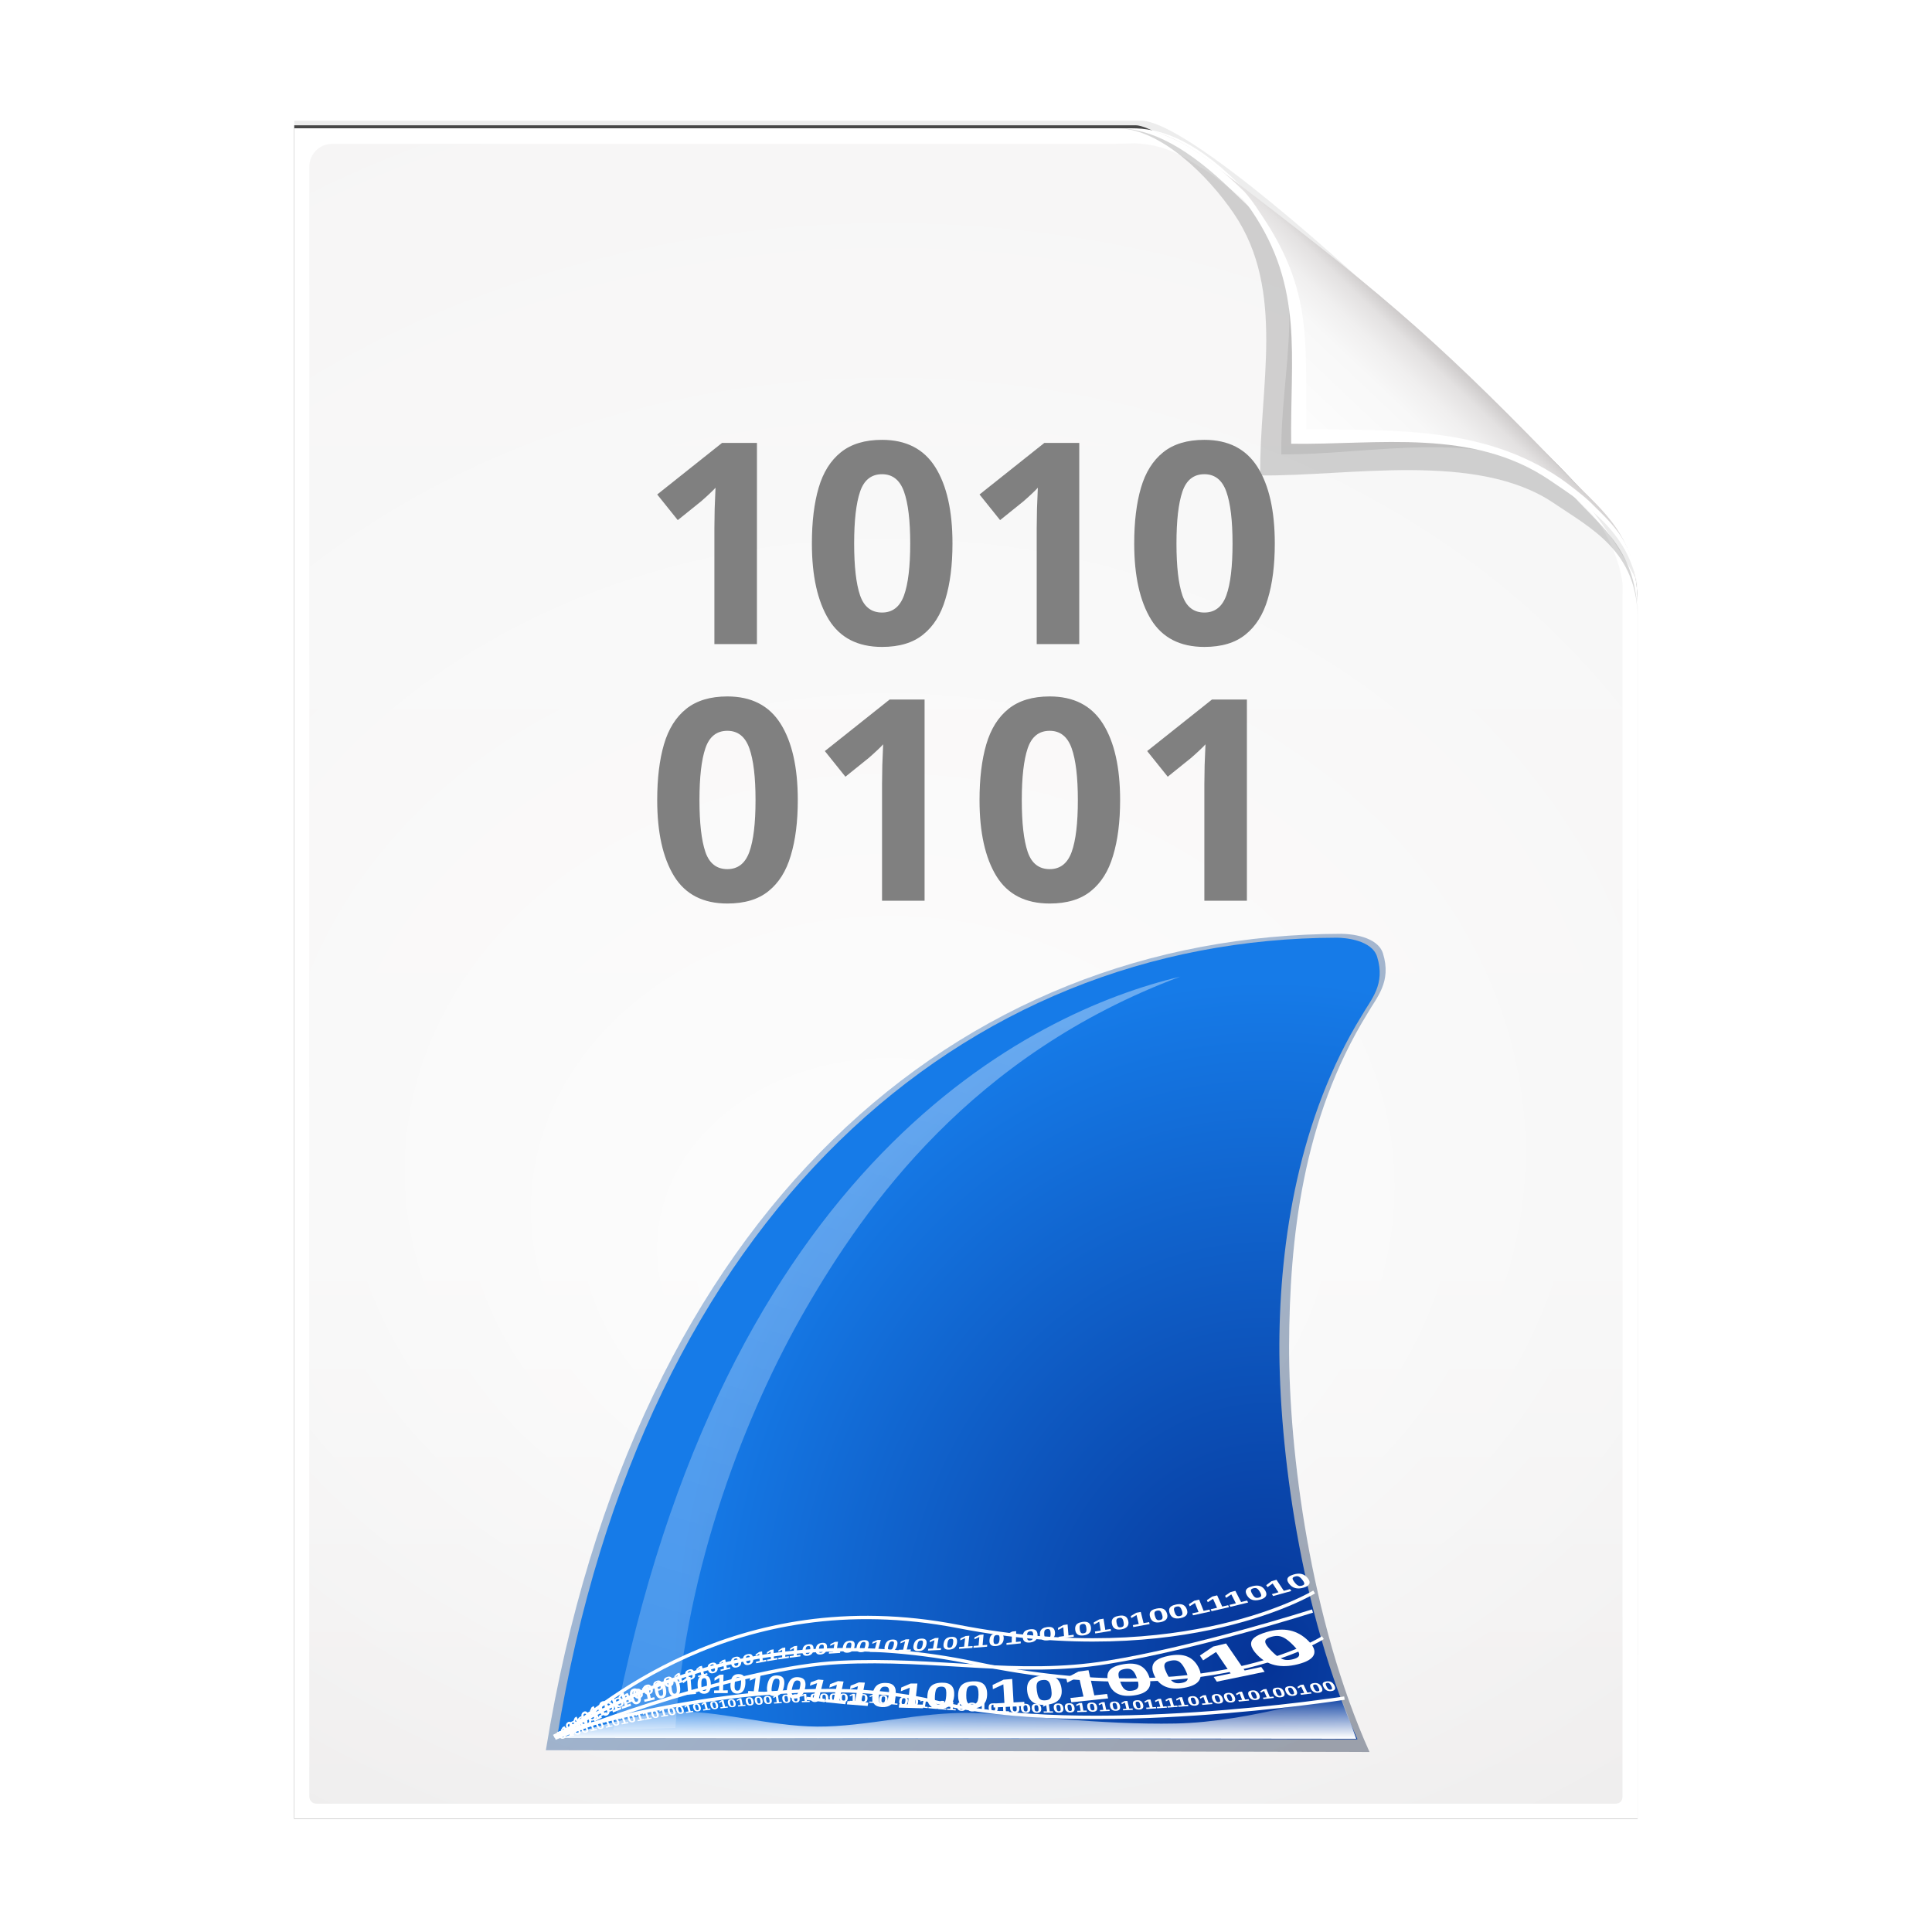 <svg height="256" width="256" xmlns="http://www.w3.org/2000/svg" xmlns:xlink="http://www.w3.org/1999/xlink">
  <defs>
    <filter id="filter3834" color-interpolation-filters="sRGB" height="1.064" width="1.081" x="-.04" y="-.032">
      <feGaussianBlur stdDeviation="1.501"/>
    </filter>
    <filter id="filter3826" color-interpolation-filters="sRGB" height="1.044" width="1.056" x="-.028" y="-.022">
      <feGaussianBlur stdDeviation="1.036"/>
    </filter>
    <linearGradient id="linearGradient4524-4" gradientTransform="matrix(2 0 0 -2 -7.012 257)" gradientUnits="userSpaceOnUse" x1="72" x2="72" y1="0" y2="116.401">
      <stop offset="0" stop-color="#eeecec"/>
      <stop offset=".4" stop-color="#f4f4f4"/>
      <stop offset="1" stop-color="#f6f5f5"/>
    </linearGradient>
    <filter id="filter1164" color-interpolation-filters="sRGB" height="1.096" width="1.09" x="-.045" y="-.048">
      <feGaussianBlur stdDeviation=".65"/>
    </filter>
    <radialGradient id="radialGradient5988-0" cx="64" cy="64.004" fx="63.793" fy="47.275" gradientTransform="matrix(3.368 .169 .138 -2.752 -103.406 294.326)" gradientUnits="userSpaceOnUse" r="47.5" xlink:href="#linearGradient3872"/>
    <linearGradient id="linearGradient3872">
      <stop offset="0" stop-color="#fff"/>
      <stop offset="1" stop-color="#fff" stop-opacity="0"/>
    </linearGradient>
    <clipPath id="clipPath6093-7">
      <path d="m17 8-0 112h61.5c1.675 0 3.914-.565 7-3.6 8.87-8.725 16.24-13.852 23.499-21.176 2.441-2.463 3.001-4.471 3.001-6.724v-80.5z"/>
    </clipPath>
    <filter id="filter6171-8" color-interpolation-filters="sRGB" height="2.022" width="1.956" x="-.478" y="-.511">
      <feGaussianBlur stdDeviation="10.141"/>
    </filter>
    <linearGradient id="linearGradient3895-3" gradientTransform="matrix(2.024 0 0 -2.024 -.803 246.974)" gradientUnits="userSpaceOnUse" x1="86.738" x2="93.19" y1="93.621" y2="100.459">
      <stop offset="0" stop-color="#fcfcfc"/>
      <stop offset=".523" stop-color="#f8f8f8"/>
      <stop offset=".723" stop-color="#f0efef"/>
      <stop offset=".89" stop-color="#e3e1e1"/>
      <stop offset="1" stop-color="#cecbcb"/>
    </linearGradient>
    <linearGradient id="linearGradient1040" gradientUnits="userSpaceOnUse" x1="168.776" x2="168.753" xlink:href="#linearGradient3872" y1="516.483" y2="504.032"/>
    <filter id="filter1046" color-interpolation-filters="sRGB" height="1.22" width="1.013" x="-.006" y="-.11">
      <feGaussianBlur stdDeviation=".63"/>
    </filter>
    <filter id="filter1062" color-interpolation-filters="sRGB" height="1.024" width="1.005" x="-.003" y="-.012">
      <feGaussianBlur stdDeviation=".245"/>
    </filter>
    <filter id="filter1706" color-interpolation-filters="sRGB" height="1.111" width="1.008" x="-.004" y="-.056">
      <feGaussianBlur stdDeviation=".397"/>
    </filter>
    <filter id="filter1247" color-interpolation-filters="sRGB" height="1.465" width="1.022" x="-.011" y="-.234">
      <feGaussianBlur stdDeviation="1.044"/>
    </filter>
    <filter id="filter1535" color-interpolation-filters="sRGB" height="1.187" width="1.035" x="-.017" y="-.094">
      <feGaussianBlur stdDeviation="1.505"/>
    </filter>
    <filter id="filter1058" color-interpolation-filters="sRGB" height="1.145" width="1.022" x="-.011" y="-.073">
      <feGaussianBlur stdDeviation=".948"/>
    </filter>
    <filter id="filter1519" color-interpolation-filters="sRGB" height="1.267" width="1.033" x="-.016" y="-.133">
      <feGaussianBlur stdDeviation="1.453"/>
    </filter>
    <linearGradient id="linearGradient861" gradientUnits="userSpaceOnUse" x1="97.029" x2="163.013" y1="506.636" y2="281.824">
      <stop offset="0" stop-color="#fff" stop-opacity=".6"/>
      <stop offset="1" stop-color="#fff"/>
    </linearGradient>
    <filter id="filter851" color-interpolation-filters="sRGB" height="1.084" width="1.112" x="-.056" y="-.042">
      <feGaussianBlur stdDeviation="3.931"/>
    </filter>
    <radialGradient id="radialGradient839" cx="216.268" cy="227.891" gradientTransform="matrix(1.436 .035 -.041 1.657 -47.451 109.216)" gradientUnits="userSpaceOnUse" r="123.022">
      <stop offset="0" stop-color="#053396"/>
      <stop offset="1" stop-color="#167be8"/>
    </radialGradient>
    <linearGradient id="linearGradient1201" gradientUnits="userSpaceOnUse" x1="22.915" x2="235.744" y1="35.877" y2="239.931">
      <stop offset="0" stop-color="#136fdb"/>
      <stop offset="1" stop-color="#00102f"/>
    </linearGradient>
    <filter id="filter1231" color-interpolation-filters="sRGB" height="1.035" width="1.034" x="-.017" y="-.018">
      <feGaussianBlur stdDeviation="1.741"/>
    </filter>
  </defs>
  <path d="m-128.811-19.056v112h56.188c5.115-.238 32.613-27.078 32.775-30.612.081-25.127.037-56.259.037-81.388z" filter="url(#filter3834)" opacity=".262" transform="matrix(2 0 0 -2 296.61 201.888)"/>
  <path d="m-128.811-19.556v112.2h55.746c3.099 0 24.71-18.512 30.004-24.7 1.603-1.873 3.25-3.038 3.25-7.2v-80.3z" fill-opacity=".701" filter="url(#filter3826)" transform="matrix(2 0 0 -2 296.61 201.888)"/>
  <path d="m38.988 241v-224h111c3.351 0 7.829 1.129 14 7.2 17.74 17.45 32.481 27.704 46.998 42.352 4.881 4.925 6.002 8.942 6.002 13.448v161z" fill="#fff" stroke-width="2"/>
  <path d="m41.988 239c-.68 0-1-.469-1-1v-215.937c0-1.643 1.359-3 3-3h103.375c.106 0 1.621-.047 3-.063 3.555.08 6.264 1.507 8.712 3.187 2.104.582 33.3 27.239 51.542 45.618 2.725 2.745 4.371 7.896 4.371 9.791l0 160.404c0 .645-.326 1-1 1z" fill="url(#linearGradient4524-4)" stroke-width="2"/>
  <path d="m41.988 239c-.68 0-1-.469-1-1v-215.937c0-1.643 1.359-2.999 3-3l105-.063c.106-0 6.548.016 7.927-0 13.082 9.007 37.275 31.907 55.165 49.91 2.954 3.313.915.74 2.908 3.215l0 165.875c0 .645-.326 1-1 1z" fill="url(#radialGradient5988-0)" opacity=".847" stroke-width="2"/>
  <path d="m-39.811 59.947c0 4.465-3.067 5.979-5.55 7.662-5.109 3.465-13.669 1.757-19.45 1.838-.081 5.781 1.723 12.232-1.742 17.34-1.684 2.482-4.848 5.66-7.758 5.66 2.318 0 4.743-1.335 7.584-4.085 9.142-8.849 14.367-11.135 22.673-20.298 1.919-2.117 4.243-3.642 4.243-8.118z" filter="url(#filter1164)" opacity=".4" transform="matrix(2 0 0 -2 296.61 201.888)"/>
  <path clip-path="url(#clipPath6093-7)" d="m114.4 82.503c0 4.465-4.997 12.61-7.48 14.294-5.109 3.465-12.739 1.525-18.52 1.606-.081 5.781 1.966 11.305-1.499 16.413-1.684 2.482-9.791 8.687-12.701 8.687-2.091 1.534 3.488 8.211 6.735 5.32 9.502-8.461 35.132-30.023 43.351-39.263 2.04-2.294-4.905-9.845-9.886-7.057z" filter="url(#filter6171-8)" opacity=".277" transform="matrix(2 0 0 -2 -7.012 257)"/>
  <path d="m216.988 79.994c0-8.931-5.595-12.82-10.559-16.187-10.217-6.93-21.878-6.651-33.441-6.813-.162-11.562.332-19.009-6.598-29.226-3.367-4.964-10.581-10.774-16.402-10.774 4.636 0 8.888 3.363 15.168 8.17 19.079 14.601 26.409 20.969 43.346 38.595 3.959 4.12 8.486 7.284 8.486 16.235z" fill="url(#linearGradient3895-3)"/>
  <path d="m217.026 78.575c-.633-7.798-7.046-11.806-11.7-14.963-10.217-6.93-22.675-4.65-34.237-4.812-.162-11.562 1.705-20.633-5.225-30.85-2.946-4.344-8.199-9.32-13.525-10.5 3.961.725 7.77 3.323 12.537 7.938.678.777 1.149 1.358 2.212 3 6.93 10.217 5.847 16.931 6.009 28.494 11.562.162 23.436-.424 33.653 6.506.931.631 3.188 2.376 4.013 3.2 3.073 3.073 5.803 5.227 6.263 11.988zm-64.688-61.125c-.315-.07-.627-.083-.938-.125.314.034.621.067.938.125z" fill="#fff"/>
  <g transform="translate(7.42 -30.253)">
    <path id="path9574" d="m92.878 115.6h-5.637v-15.419q0-.971.037-2.539.075-1.568.112-2.763-.187.224-.821.821-.597.56-1.12 1.008l-3.061 2.464-2.725-3.397 8.587-6.832h4.629z" fill="#808080"/>
    <path id="path9576" d="m118.788 102.272q0 4.293-.933 7.355-.896 3.061-2.949 4.704-2.016 1.643-5.451 1.643-4.816 0-7.056-3.621-2.24-3.659-2.24-10.08 0-4.331.896-7.392.896-3.061 2.949-4.704 2.053-1.643 5.451-1.643 4.779 0 7.056 3.621 2.277 3.621 2.277 10.117zm-13.029 0q0 4.555.784 6.869.784 2.277 2.912 2.277 2.091 0 2.912-2.277.821-2.277.821-6.869 0-4.555-.821-6.869-.821-2.315-2.912-2.315-2.128 0-2.912 2.315-.784 2.315-.784 6.869z" fill="#808080"/>
    <use id="use9583" fill="#808080" transform="translate(42.709)" xlink:href="#path9574"/>
    <use id="use9585" fill="#808080" transform="translate(42.709)" xlink:href="#path9576"/>
    <use transform="translate(-20.496 34)" xlink:href="#path9576"/>
    <use id="use9644" transform="translate(-20.496 34)" xlink:href="#use9583"/>
    <use transform="translate(-20.496 34)" xlink:href="#use9585"/>
    <use transform="translate(42.709)" xlink:href="#use9644"/>
  </g>
  <g transform="matrix(.445 0 0 .445 54.725 .597)">
    <path d="m7.459 248.945c25.516-156.337 119.167-236.001 230.263-236.245 2.395.012 10.434.666 11.985 5.694 2.554 8.278-1.843 12.682-4.567 17.473-18.752 30.457-22.497 65.242-22.604 96.006-.108 30.764 6.237 79.638 23.267 117.583z" fill="url(#linearGradient1201)" filter="url(#filter1231)" opacity=".6" transform="matrix(1.029 0 0 1.029 31.881 263.645)"/>
    <path d="m42.896 516.06c25.516-156.337 121.11-237.944 232.206-238.188 2.395.013 10.434.666 11.985 5.694 2.554 8.278-1.843 12.682-4.567 17.473-18.752 30.457-24.44 67.185-24.547 97.949-.108 30.764 6.237 79.638 23.267 117.583z" fill="url(#radialGradient839)"/>
    <path d="m59.637 513.781c32.437-169.329 124.526-213.828 168.81-224.306-62.108 23.209-93.773 68.266-111.501 98.929-17.728 30.663-35.62 76.471-38.821 124.781z" fill="url(#linearGradient861)" filter="url(#filter851)" opacity=".6"/>
    <path d="m41.923 515.677c17.259-8.735 57.005-36.156 125.935-21.665 68.931 14.492 103.075-7.723 103.075-7.723" fill="none" filter="url(#filter1519)" stroke="#fff"/>
    <path d="m42.302 516.248c8.765-3.619 55.659-21.117 84.642-22.567 28.983-1.45 52.916 4.325 79.721-.006 26.804-4.331 61.169-15.313 61.169-15.313" fill="none" filter="url(#filter1058)" stroke="#fff"/>
    <path d="m43.747 515.747c10.239-7.292 51.176-45.874 118.666-32.769 67.49 13.104 105.909-10.283 105.909-10.283" fill="none" filter="url(#filter1535)" stroke="#fff"/>
    <path d="m43.017 514.923c6.788-2.303 68.563-20.281 112.853-9.425s121.48-1.204 121.48-1.204" fill="none" filter="url(#filter1247)" stroke="#fff"/>
    <g fill="#fff" transform="translate(296.244 279.595)">
      <path d="m-248.378 233.092c.293.6.433 1.108.42 1.522-.012.413-.181.721-.506.924-.637.397-1.244-.011-1.824-1.215-.201-.418-.331-.781-.391-1.09-.059-.308-.051-.569.024-.784.075-.215.225-.397.449-.547.324-.215.635-.224.933-.024.299.201.598.605.894 1.213zm-.56.361c-.158-.326-.294-.57-.406-.734-.112-.163-.214-.266-.307-.308-.092-.042-.191-.029-.294.04-.11.072-.174.167-.193.284-.018.114.004.269.066.463.062.192.172.45.328.774.155.321.289.565.402.731.113.164.217.268.31.312.095.043.195.031.302-.036.106-.067.167-.159.184-.277.017-.121-.006-.281-.07-.48-.062-.2-.17-.456-.322-.769z" fill="#fff"/>
      <path d="m-247.083 234.588-.261-.532.711-.449-1.201-2.438-.418.976-.272-.555.424-1.042.537-.357 1.509 3.051.673-.424.268.539z" fill="#fff"/>
      <path d="m-243.582 230.069c.299.629.436 1.16.409 1.592-.025.43-.218.75-.576.958-.701.407-1.346-.024-1.937-1.284-.205-.438-.335-.818-.39-1.139-.055-.322-.039-.594.049-.818.088-.224.255-.413.502-.566.357-.222.694-.228 1.011-.016.318.212.629.637.932 1.274zm-.617.371c-.162-.341-.301-.597-.417-.769-.117-.171-.224-.279-.323-.324-.099-.045-.206-.032-.32.039-.121.075-.193.173-.217.294-.023.119-.004.28.058.484.062.201.172.471.332.81.158.336.296.591.413.766.118.172.226.281.326.328.101.046.21.034.328-.035.116-.068.185-.164.207-.287.022-.126.002-.293-.061-.501-.062-.209-.17-.477-.325-.805z" fill="#fff"/>
      <path d="m-242.211 231.671-.248-.568.802-.425-1.144-2.606-.518.992-.259-.593.528-1.062.607-.342 1.439 3.264.76-.403.255.576z" fill="#fff"/>
      <path d="m-238.05 227.207c.274.678.378 1.242.313 1.689-.063.446-.299.763-.707.951-.797.368-1.462-.13-2.002-1.486-.188-.472-.298-.877-.332-1.216-.034-.339.006-.622.12-.848.114-.227.312-.411.593-.552.407-.204.775-.184 1.103.061.329.246.633.713.911 1.401zm-.703.339c-.148-.368-.278-.646-.391-.834-.113-.188-.221-.309-.326-.363-.104-.054-.221-.049-.352.016-.138.069-.225.165-.26.29-.035.122-.027.292.023.509.051.214.149.504.295.869.145.362.274.638.387.829.114.188.223.31.328.366.106.056.226.052.36-.011.132-.062.215-.156.25-.282.035-.129.027-.304-.025-.526-.05-.222-.146-.51-.288-.863z" fill="#fff"/>
      <path d="m-236.687 228.989-.219-.611.912-.374-1.014-2.815-.654.992-.23-.641.672-1.064.694-.306 1.276 3.529.866-.355.226.622z" fill="#fff"/>
      <path d="m-233.955 227.9-.2-.633.968-.341-.927-2.919-.727.985-.21-.665.75-1.058.738-.283 1.167 3.662.919-.324.206.645z" fill="#fff"/>
      <path d="m-228.568 223.739c.208.761.24 1.375.098 1.841-.14.464-.457.767-.948.909-.96.278-1.64-.344-2.05-1.86-.143-.528-.208-.975-.195-1.341.013-.366.101-.662.264-.888.164-.226.417-.395.759-.506.495-.161.911-.088 1.248.22.338.31.613.851.824 1.623zm-.852.262c-.112-.413-.219-.727-.319-.944-.1-.216-.205-.361-.316-.433-.11-.072-.245-.083-.403-.033-.168.054-.281.145-.34.273-.058.125-.075.307-.051.546.025.235.094.558.205.967.11.405.215.717.314.935.101.216.207.361.317.435.112.074.249.087.41.04.16-.047.269-.135.326-.264.059-.132.077-.319.052-.562-.023-.243-.088-.563-.196-.959z" fill="#fff"/>
      <path d="m-227.291 225.827-.152-.682 1.098-.263-.705-3.151-.904.964-.16-.719.937-1.04.842-.226.888 3.958 1.045-.251.156.696z" fill="#fff"/>
      <path d="m-220.916 221.984c.144.82.112 1.469-.097 1.944-.206.473-.588.76-1.143.862-1.086.198-1.765-.519-2.051-2.149-.1-.569-.122-1.045-.069-1.429.054-.385.183-.688.388-.909.205-.222.502-.376.892-.46.563-.122 1.015-.005 1.352.352.338.359.581.956.728 1.79zm-.968.193c-.078-.445-.16-.786-.247-1.024-.086-.237-.186-.4-.3-.487-.114-.087-.261-.111-.441-.073-.191.04-.326.125-.405.255-.077.127-.116.316-.115.57.002.25.042.596.119 1.037.076.437.158.774.243 1.013.088.236.188.398.301.487.115.088.264.116.447.081.181-.034.31-.116.388-.246.08-.133.12-.328.119-.585.002-.258-.035-.6-.11-1.027z" fill="#fff"/>
      <path d="m-216.724 221.337c.107.85.037 1.515-.208 1.994-.242.477-.659.754-1.249.833-1.152.154-1.828-.613-2.041-2.301-.074-.589-.073-1.08.004-1.472.077-.393.229-.699.457-.918.228-.22.549-.364.964-.434.6-.101 1.069.04 1.405.423.337.385.56 1.01.669 1.874zm-1.03.155c-.058-.461-.126-.816-.204-1.064-.078-.248-.175-.42-.29-.514-.115-.095-.268-.126-.46-.095-.203.033-.35.114-.44.244-.088.127-.139.32-.152.581-.011.258.012.615.07 1.072.057.452.124.803.201 1.052.08.246.176.418.29.514.116.096.272.131.465.104.192-.027.333-.105.422-.235.091-.133.144-.331.157-.596.016-.265-.004-.618-.06-1.061z" fill="#fff"/>
      <path d="m-215.616 223.771-.058-.754 1.315-.122-.266-3.503-1.215.911-.061-.8 1.267-.99 1.017-.123.333 4.406 1.253-.117.058.772z" fill="#fff"/>
      <path d="m-207.56 220.551c.021.909-.132 1.605-.459 2.089-.323.481-.817.736-1.479.765-1.293.058-1.955-.812-2.003-2.612-.016-.629.04-1.148.169-1.557.13-.41.333-.72.61-.932.278-.213.651-.337 1.12-.374.678-.053 1.184.138 1.513.575.331.438.507 1.121.529 2.046zm-1.161.071c-.012-.493-.047-.875-.106-1.145-.058-.27-.146-.46-.263-.571-.117-.111-.284-.158-.5-.142-.229.017-.401.09-.516.219-.112.126-.19.327-.234.601-.041.272-.056.652-.043 1.14.012.483.047.859.105 1.129.06.267.148.457.263.569.118.112.286.162.504.152.216-.011.381-.081.494-.21.116-.132.197-.337.242-.615.048-.278.066-.654.054-1.127z" fill="#fff"/>
      <path d="m-206.61 223.222.02-.801 1.473-.014.099-3.733-1.454.861.021-.854 1.522-.942 1.148-.043-.131 4.699 1.407-.014-.024.821z" fill="#fff"/>
      <path d="m-197.283 220.503c-.08.966-.33 1.691-.75 2.175-.414.482-.993.709-1.734.685-1.446-.048-2.086-1.023-1.939-2.934.051-.669.172-1.215.362-1.638.191-.424.452-.738.785-.94.334-.203.765-.305 1.293-.305.764 0 1.308.246 1.626.738.319.494.439 1.234.357 2.219zm-1.304-.022c.043-.525.046-.933.012-1.225-.035-.292-.111-.501-.229-.629-.118-.127-.299-.192-.542-.193-.258-.001-.458.062-.601.19-.14.125-.249.332-.329.62-.076.285-.135.687-.176 1.206-.04.513-.043.915-.009 1.205.037.288.114.496.23.624.119.128.301.196.545.203.242.007.433-.053.574-.181.144-.13.258-.34.339-.631.085-.291.147-.687.188-1.19z" fill="#fff"/>
      <path d="m-196.529 223.41.111-.847 1.647.104.527-3.957-1.723.799.118-.906 1.809-.882 1.291.046-.674 4.984 1.574.099-.119.868z" fill="#fff"/>
      <path d="m-185.792 221.26c-.198 1.021-.56 1.771-1.085 2.253-.518.479-1.192.675-2.019.592-1.613-.163-2.224-1.246-1.852-3.263.131-.707.326-1.279.585-1.715.26-.438.588-.752.985-.942.398-.191.893-.267 1.487-.227.859.058 1.443.362 1.746.912.304.551.355 1.349.153 2.391zm-1.461-.123c.106-.555.156-.989.15-1.303-.006-.313-.069-.543-.188-.688-.119-.145-.315-.227-.588-.247-.29-.021-.522.031-.696.156-.171.122-.316.334-.438.635-.117.297-.227.721-.33 1.27-.102.542-.149.969-.143 1.28.01.309.073.535.189.68.119.145.315.231.588.257.27.026.491-.023.663-.147.176-.127.326-.341.45-.643.127-.302.242-.719.343-1.25z" fill="#fff"/>
      <path d="m-179.556 221.959c-.262 1.047-.685 1.81-1.266 2.289-.574.477-1.3.656-2.174.543-1.704-.222-2.3-1.359-1.805-3.428.174-.726.409-1.31.706-1.753.298-.444.662-.758 1.093-.942.433-.185.963-.247 1.592-.186.911.088 1.517.422 1.812 1.0.295.58.309 1.406.042 2.476zm-1.547-.176c.141-.57.215-1.017.224-1.341.009-.324-.046-.563-.165-.717-.119-.154-.323-.245-.613-.275-.307-.031-.556.015-.748.139-.187.121-.353.335-.497.642-.139.304-.277.737-.414 1.301-.135.557-.206.995-.215 1.316-.004.319.051.555.167.708.12.154.323.249.611.285.285.036.523-.007.712-.13.194-.125.364-.341.51-.649.15-.308.293-.734.427-1.279z" fill="#fff"/>
      <path d="m-179.161 225.23.222-.918 1.961.232 1.058-4.304-2.154.757.239-.987 2.267-.843 1.548.141-1.352 5.428 1.879.223-.238.942z" fill="#fff"/>
      <path d="m-173.297 225.936.206-.947 2.088.202.981-4.441-2.26.818.221-1.018 2.377-.909 1.648.115-1.255 5.602 2.004.194-.222.973z" fill="#fff"/>
      <path d="m-167.049 226.557.183-.979 2.228.164.873-4.587-2.371.889.196-1.05 2.492-.986 1.757.082-1.118 5.786 2.141.158-.198 1.007z" fill="#fff"/>
      <path d="m-152.576 223.929c-.191 1.198-.632 2.089-1.317 2.674-.676.58-1.59.838-2.734.776-2.227-.121-3.148-1.352-2.794-3.708.124-.826.346-1.497.668-2.015.322-.519.747-.899 1.275-1.139.531-.241 1.204-.353 2.023-.336 1.187.025 2.015.349 2.477.973.464.626.598 1.553.403 2.775zm-2.026-.076c.102-.65.136-1.158.103-1.522-.034-.364-.138-.627-.313-.79-.175-.163-.451-.249-.828-.259-.4-.011-.714.061-.944.215-.224.15-.408.403-.551.757-.138.351-.255.847-.354 1.489-.097.634-.129 1.131-.096 1.493.038.358.142.619.313.782.175.164.451.255.828.273.373.018.674-.048.901-.2.233-.155.422-.411.569-.769.151-.358.276-.847.374-1.47z" fill="#fff"/>
      <path d="m-151.593 227.527.115-1.054 2.589.062.554-4.937-2.646 1.071.123-1.128 2.775-1.18 2.036-.007-.715 6.231 2.496.06-.128 1.088z" fill="#fff"/>
      <path d="m-135.1 223.95c-.088 1.294-.501 2.274-1.235 2.938-.723.66-1.759.985-3.098.98-2.602-.009-3.805-1.279-3.65-3.816.054-.888.239-1.617.555-2.187.317-.572.768-1.001 1.353-1.286.589-.287 1.357-.445 2.309-.472 1.38-.04 2.379.258 2.986.898.61.643.87 1.626.78 2.945zm-2.367.03c.046-.701.03-1.246-.05-1.633-.08-.387-.23-.662-.451-.826-.221-.164-.551-.24-.991-.229-.465.011-.822.106-1.072.283-.244.173-.429.453-.556.839-.121.382-.204.919-.247 1.61-.043.683-.026 1.217.052 1.602.084.381.233.654.449.82.222.166.552.249.993.248.436-.001.779-.088 1.026-.264.254-.179.446-.464.577-.855.136-.391.227-.923.271-1.594z" fill="#fff"/>
      <path d="m-125.289 223.586c-.015 1.346-.402 2.375-1.157 3.086-.744.706-1.848 1.073-3.302 1.106-2.823.063-4.202-1.22-4.188-3.856.005-.922.161-1.682.468-2.281.308-.601.77-1.058 1.386-1.37.62-.314 1.442-.5 2.47-.557 1.493-.083 2.594.197 3.292.842.701.648 1.046 1.66 1.031 3.03zm-2.567.1c.007-.728-.045-1.292-.155-1.691-.11-.399-.291-.68-.541-.843-.249-.163-.612-.232-1.088-.208-.503.025-.884.133-1.144.324-.254.186-.437.481-.551.885-.108.399-.164.958-.169 1.675-.005.71.046 1.263.154 1.659.114.393.293.672.537.838.251.166.614.242 1.092.229.473-.013.839-.114 1.097-.303.264-.193.455-.494.573-.904.124-.41.189-.964.195-1.662z" fill="#fff"/>
      <path d="m-123.364 227.492-.07-1.184 3.294-.179-.323-5.528-3.122 1.444-.075-1.257 3.26-1.576 2.574-.21.401 6.981 3.195-.173.069 1.228z" fill="#fff"/>
      <path d="m-103.139 221.856c.198 1.453-.098 2.592-.884 3.411-.774.813-2.029 1.285-3.753 1.417-3.341.256-5.173-1.038-5.561-3.878-.135-.991-.068-1.818.203-2.482.272-.666.746-1.187 1.426-1.564.683-.379 1.626-.636 2.832-.768 1.753-.193 3.101.03 4.031.674.935.648 1.506 1.712 1.707 3.19zm-3.035.283c-.107-.785-.257-1.388-.451-1.809-.194-.421-.451-.71-.773-.868-.321-.158-.761-.207-1.32-.149-.591.062-1.025.204-1.303.427-.271.217-.442.547-.514.988-.066.436-.046 1.04.059 1.813.104.764.251 1.356.441 1.777.196.416.452.706.768.868.323.162.767.221 1.331.174.56-.046.979-.179 1.255-.401.283-.227.463-.565.538-1.014.082-.451.072-1.053-.031-1.806z" fill="#fff"/>
      <path d="m-100.212 225.944-.292-1.276 3.903-.431-1.365-5.938-3.462 1.783-.308-1.345 3.6-1.935 3.029-.419 1.732 7.497 3.802-.42.308 1.327z" fill="#fff"/>
      <path d="m-77.044 218.314c.544 1.556.425 2.814-.355 3.765-.766.944-2.187 1.555-4.244 1.834-3.979.538-6.446-.721-7.482-3.758-.36-1.057-.445-1.952-.253-2.687.192-.737.656-1.335 1.393-1.795.742-.462 1.819-.814 3.238-1.054 2.064-.35 3.729-.22 4.98.395 1.261.621 2.17 1.721 2.723 3.3zm-3.603.549c-.291-.839-.597-1.477-.916-1.915-.319-.437-.689-.728-1.108-.872-.418-.144-.957-.161-1.616-.053-.697.114-1.188.302-1.476.564-.281.255-.42.623-.417 1.104.009.475.155 1.124.438 1.948.28.817.577 1.445.891 1.885.321.435.688.728 1.102.879.423.15.97.179 1.642.084.667-.094 1.145-.271 1.433-.533.295-.268.442-.649.439-1.142.006-.494-.131-1.145-.411-1.95z" fill="#fff"/>
      <path d="m-62.319 215.62c.796 1.598.82 2.915.073 3.941-.734 1.019-2.235 1.717-4.483 2.095-4.344.73-7.225-.481-8.73-3.601-.523-1.084-.721-2.01-.597-2.782.125-.773.565-1.413 1.324-1.922.763-.512 1.908-.923 3.445-1.235 2.236-.453 4.091-.393 5.548.191 1.471.589 2.613 1.693 3.42 3.312zm-3.924.727c-.424-.86-.84-1.511-1.247-1.952-.406-.441-.85-.726-1.33-.857-.479-.131-1.077-.125-1.791.016-.755.149-1.275.366-1.562.65-.28.277-.389.665-.329 1.164.067.493.306 1.162.717 2.007.408.838.812 1.48 1.212 1.925.408.44.849.73 1.326.87.487.139 1.096.145 1.829.018.727-.126 1.236-.332 1.523-.617.295-.292.41-.695.347-1.209-.054-.516-.286-1.187-.693-2.014z" fill="#fff"/>
      <path d="m-56.896 219.8-.93-1.386 5.04-1.062-4.343-6.381-3.846 2.487-.964-1.435 3.957-2.669 3.839-.922 5.536 8.04 4.943-1.042 1.007 1.442z" fill="#fff"/>
      <path d="m-29.656 207.642c1.611 1.605 2.159 3.008 1.636 4.196-.51 1.18-2.102 2.107-4.745 2.777-5.1 1.293-9.118.329-12.136-2.827-1.042-1.09-1.628-2.048-1.76-2.879-.132-.831.169-1.559.906-2.185.741-.629 1.986-1.199 3.745-1.71 2.562-.744 4.854-.903 6.863-.464 2.032.444 3.865 1.473 5.49 3.092zm-4.561 1.241c-.853-.862-1.614-1.502-2.283-1.921-.666-.417-1.319-.666-1.958-.747-.637-.081-1.366-.004-2.188.231-.868.247-1.424.538-1.668.872-.238.326-.227.749.033 1.27.267.514.811 1.195 1.634 2.044.818.844 1.559 1.481 2.221 1.909.67.422 1.327.681 1.969.775.655.092 1.411.027 2.268-.195.852-.221 1.401-.501 1.646-.841.251-.347.238-.792-.04-1.334-.267-.544-.812-1.232-1.634-2.062z" fill="#fff"/>
    </g>
    <g fill="#fff" filter="url(#filter1706)" transform="translate(302.052 268.089)">
      <path d="m-256.822 246.913c.186.354.249.646.187.876-.06.229-.246.391-.559.484-.617.184-1.113-.083-1.488-.801-.131-.25-.204-.465-.219-.643-.015-.178.025-.325.12-.441.095-.116.253-.207.474-.273.318-.096.597-.077.839.058.242.135.457.382.646.741zm-.539.162c-.101-.193-.192-.339-.272-.439-.08-.1-.159-.165-.237-.195-.078-.03-.167-.03-.269.001-.108.033-.178.081-.209.145-.03.063-.029.151.002.265.033.113.099.266.2.459.1.191.19.337.271.438.082.099.161.164.239.195.079.03.17.03.274-.001.102-.03.168-.078.197-.143.03-.066.029-.157-.004-.273-.031-.116-.096-.266-.193-.452z" fill="#fff"/>
      <path d="m-255.857 247.851-.152-.315.677-.186-.701-1.445-.501.497-.161-.332.516-.532.515-.142.877 1.804.628-.172.154.315z" fill="#fff"/>
      <path d="m-252.317 245.706c.168.361.215.656.14.884-.073.228-.271.383-.592.467-.634.164-1.12-.12-1.459-.853-.118-.255-.18-.473-.186-.652-.006-.179.043-.325.146-.438.103-.113.268-.199.495-.258.326-.086.608-.057.845.086.237.143.441.398.611.765zm-.554.144c-.092-.197-.175-.347-.251-.449-.075-.103-.152-.17-.229-.203-.077-.033-.168-.036-.272-.009-.111.029-.184.075-.219.139-.034.062-.038.151-.013.266.027.114.086.27.177.466.09.195.174.344.25.448.077.102.154.17.231.204.078.033.171.036.277.008.105-.027.174-.073.207-.137.034-.066.038-.157.012-.273-.025-.117-.082-.27-.169-.459z" fill="#fff"/>
      <path d="m-250.041 245.138c.163.363.206.659.127.887-.077.228-.278.382-.603.462-.64.159-1.125-.131-1.454-.868-.115-.257-.174-.475-.176-.655-.003-.18.048-.326.154-.438.105-.112.272-.197.502-.254.33-.083.613-.051.848.094.236.145.437.403.603.772zm-.56.139c-.089-.198-.171-.349-.245-.453-.074-.103-.15-.172-.227-.206-.077-.034-.168-.037-.274-.011-.112.028-.186.074-.222.137-.035.062-.041.151-.017.267.025.115.082.271.17.469.088.196.169.347.244.451.076.103.152.172.229.206.078.034.171.037.278.011.106-.026.176-.071.211-.135.035-.065.041-.157.016-.274-.023-.118-.078-.271-.163-.462z" fill="#fff"/>
      <path d="m-249.131 246.112-.139-.321.698-.166-.64-1.474-.534.485-.147-.338.552-.52.531-.128.801 1.84.648-.154.14.321z" fill="#fff"/>
      <path d="m-245.437 244.054c.156.367.191.665.105.893-.084.227-.292.379-.622.454-.652.149-1.134-.149-1.448-.894-.109-.26-.163-.48-.161-.66.002-.18.058-.326.167-.437.109-.111.281-.193.514-.247.336-.078.621-.042.856.108.235.15.431.411.589.784zm-.57.131c-.085-.2-.163-.353-.236-.458-.072-.105-.147-.175-.224-.21-.077-.035-.169-.04-.276-.015-.114.026-.19.071-.229.134-.037.062-.045.151-.024.267.022.115.075.273.16.474.084.198.162.351.235.457.074.105.149.175.226.21.078.035.172.04.281.015.108-.025.18-.069.217-.133.037-.065.045-.157.024-.275-.021-.118-.071-.274-.153-.466z" fill="#fff"/>
      <path d="m-244.541 245.046-.133-.324.71-.157-.611-1.489-.552.479-.14-.342.571-.514.54-.121.764 1.859.659-.146.134.325z" fill="#fff"/>
      <path d="m-240.756 243.031c.149.371.177.67.085.898-.091.227-.304.376-.64.448-.663.141-1.144-.166-1.444-.918-.105-.262-.154-.484-.147-.665.006-.181.066-.327.179-.436.113-.11.289-.19.526-.241.342-.074.629-.034.863.12.234.154.427.419.578.796zm-.58.124c-.081-.202-.157-.357-.228-.463-.071-.106-.145-.178-.222-.214-.077-.036-.17-.043-.279-.019-.116.025-.194.069-.235.131-.039.061-.05.151-.031.268.02.116.07.275.151.478.08.2.156.354.227.462.072.106.147.178.224.214.078.036.173.043.284.019.11-.023.184-.067.222-.13.04-.065.05-.157.03-.276-.018-.119-.066-.276-.143-.47z" fill="#fff"/>
      <path d="m-239.877 244.04-.127-.327.722-.148-.584-1.503-.57.474-.134-.345.59-.508.55-.114.731 1.878.67-.138.128.328z" fill="#fff"/>
      <path d="m-235.999 242.066c.142.375.164.676.066.903-.097.227-.316.374-.658.441-.674.133-1.154-.181-1.44-.941-.1-.265-.145-.488-.134-.67.01-.182.074-.327.191-.436.117-.109.296-.187.538-.236.347-.069.638-.026.871.132.233.157.422.426.567.807zm-.589.117c-.077-.204-.151-.361-.22-.468-.069-.108-.142-.181-.219-.218-.077-.038-.171-.045-.282-.023-.118.024-.198.067-.24.129-.041.061-.053.151-.037.269.017.117.065.278.142.482.076.202.149.358.219.467.071.108.144.181.222.218.079.037.174.045.287.023.111-.022.187-.065.228-.128.041-.065.054-.157.037-.276-.015-.12-.06-.278-.135-.474z" fill="#fff"/>
      <path d="m-235.13 243.091-.121-.33.734-.14-.559-1.518-.587.469-.128-.348.608-.503.559-.108.699 1.895.681-.13.122.331z" fill="#fff"/>
      <path d="m-232.967 242.682-.119-.332.739-.136-.546-1.524-.595.466-.125-.35.616-.501.563-.104.683 1.904.686-.126.12.333z" fill="#fff"/>
      <path d="m-228.959 240.768c.132.38.145.683.037.91-.106.227-.334.371-.684.432-.69.121-1.168-.204-1.435-.974-.093-.268-.131-.494-.115-.677.017-.183.086-.328.209-.435.123-.107.308-.183.555-.227.356-.063.65-.014.882.149.232.163.416.437.55.823zm-.603.107c-.072-.207-.142-.366-.209-.476-.067-.11-.139-.184-.216-.224-.077-.039-.173-.049-.286-.029-.121.021-.204.063-.249.125-.044.061-.059.151-.047.27.014.118.057.281.128.488.071.205.14.363.208.474.068.11.141.184.218.224.079.039.176.049.291.028.114-.02.193-.062.236-.124.044-.064.06-.157.047-.278-.012-.121-.052-.281-.122-.48z" fill="#fff"/>
      <path d="m-228.107 241.815-.112-.335.752-.127-.518-1.538-.613.461-.119-.353.635-.495.572-.098.648 1.921.698-.117.113.336z" fill="#fff"/>
      <path d="m-224.006 239.945c.125.383.131.688.017.915-.113.226-.347.368-.702.425-.701.112-1.178-.22-1.43-.998-.088-.271-.121-.498-.101-.682.021-.184.095-.329.221-.435.127-.106.316-.18.567-.221.361-.059.658-.005.889.161.231.167.411.445.538.834zm-.613.099c-.068-.209-.135-.369-.2-.481-.065-.111-.136-.187-.214-.228-.077-.04-.174-.051-.289-.032-.123.02-.208.061-.255.123-.046.06-.064.151-.053.271.011.119.051.283.119.492.067.207.134.367.199.479.067.111.139.187.216.228.079.04.177.051.294.032.116-.019.197-.059.242-.122.046-.064.064-.157.053-.278-.009-.122-.046-.283-.112-.484z" fill="#fff"/>
      <path d="m-221.496 239.556c.122.385.124.691.006.917-.116.226-.353.366-.711.421-.707.108-1.182-.229-1.427-1.01-.085-.272-.116-.5-.093-.684.023-.184.099-.329.228-.434.129-.106.32-.178.573-.218.364-.057.662-.001.893.167.231.169.408.448.532.84zm-.618.095c-.066-.21-.131-.371-.196-.483-.064-.112-.135-.188-.212-.23-.077-.041-.174-.052-.291-.034-.124.019-.21.06-.258.121-.047.06-.066.151-.057.271.01.119.048.284.114.494.065.208.13.368.195.482.066.112.137.189.214.23.079.041.177.052.296.034.117-.018.198-.058.245-.121.047-.064.066-.157.057-.279-.008-.122-.043-.284-.107-.485z" fill="#fff"/>
      <path d="m-220.669 240.629-.103-.34.77-.112-.472-1.56-.641.452-.108-.358.665-.486.586-.087.591 1.948.715-.104.103.34z" fill="#fff"/>
      <path d="m-216.421 238.829c.114.389.108.696-.017.922-.123.226-.367.363-.731.413-.719.099-1.192-.246-1.42-1.034-.08-.275-.105-.504-.077-.689.028-.184.108-.329.241-.433.133-.104.328-.175.586-.211.37-.052.671.008.9.181.23.173.402.456.518.851zm-.629.087c-.062-.212-.124-.375-.186-.488-.062-.113-.132-.191-.209-.234-.077-.042-.175-.055-.294-.039-.126.018-.214.057-.264.118-.049.06-.07.15-.064.272.007.12.041.286.103.498.061.21.123.372.185.487.064.113.134.191.211.234.079.042.178.055.298.039.119-.016.202-.056.251-.118.05-.064.071-.157.065-.279-.005-.123-.037-.286-.096-.489z" fill="#fff"/>
      <path d="m-215.607 239.918-.095-.343.783-.102-.438-1.574-.661.445-.1-.361.686-.479.596-.079.549 1.966.727-.094.096.343z" fill="#fff"/>
      <path d="m-211.259 238.171c.105.392.091.701-.041.926-.131.225-.381.36-.751.405-.73.089-1.2-.265-1.411-1.06-.073-.277-.094-.508-.06-.693.033-.185.118-.329.256-.432.137-.103.337-.171.599-.203.377-.047.679.018.907.195.228.177.395.465.502.863zm-.639.079c-.057-.214-.116-.379-.176-.493-.06-.115-.129-.194-.206-.238-.077-.044-.176-.058-.296-.043-.128.016-.218.054-.27.115-.051.059-.075.15-.072.272.004.121.035.288.091.502.056.212.115.376.175.492.062.115.131.194.208.238.079.044.179.058.301.043.121-.015.206-.053.257-.115.052-.063.076-.156.073-.28-.002-.123-.03-.288-.085-.493z" fill="#fff"/>
      <path d="m-210.463 239.277-.087-.346.796-.09-.402-1.589-.681.437-.092-.365.708-.471.606-.07.503 1.984.739-.084.088.347z" fill="#fff"/>
      <path d="m-206.008 237.587c.095.396.073.706-.067.93-.139.224-.396.356-.772.395-.742.078-1.209-.285-1.4-1.087-.067-.28-.081-.512-.042-.698.039-.185.129-.329.271-.43.142-.101.346-.166.612-.195.383-.041.687.029.913.21.226.181.388.473.484.875zm-.65.069c-.052-.216-.107-.382-.164-.499-.058-.116-.125-.197-.202-.242-.077-.045-.176-.061-.299-.048-.13.014-.223.051-.277.111-.053.059-.08.15-.081.272.001.121.027.29.078.506.051.214.106.379.164.497.059.116.127.197.204.243.078.045.18.061.304.048.123-.013.211-.05.264-.111.054-.063.082-.156.082-.28.002-.124-.022-.29-.072-.497z" fill="#fff"/>
      <path d="m-205.234 238.712-.078-.349.809-.078-.361-1.603-.703.428-.083-.368.731-.462.616-.061.452 2.003.751-.073.079.35z" fill="#fff"/>
      <path d="m-200.67 237.085c.085.4.052.711-.096.934-.147.223-.412.351-.794.384-.754.066-1.216-.306-1.386-1.116-.059-.282-.066-.516-.021-.702.045-.186.141-.328.288-.428.147-.1.356-.162.626-.186.389-.035.696.04.919.226.224.186.379.482.464.888zm-.66.059c-.046-.218-.097-.386-.152-.504-.055-.118-.121-.2-.197-.247-.076-.047-.177-.064-.302-.053-.132.012-.227.048-.284.107-.056.058-.086.149-.09.272-.003.122.018.292.064.509.045.216.096.383.151.502.057.118.123.2.2.247.078.047.18.065.307.053.125-.011.215-.047.271-.108.057-.062.087-.155.091-.28.006-.125-.014-.292-.058-.501z" fill="#fff"/>
      <path d="m-197.967 236.867c.079.401.041.713-.112.936-.152.222-.42.348-.806.379-.761.06-1.219-.317-1.377-1.131-.055-.284-.059-.518-.01-.704.048-.186.147-.328.297-.427.15-.099.361-.159.634-.181.392-.032.7.046.922.234.222.188.373.486.453.894zm-.666.053c-.043-.219-.091-.388-.145-.507-.053-.119-.118-.202-.195-.249-.076-.047-.177-.066-.303-.056-.133.011-.229.046-.288.105-.057.058-.089.149-.095.272-.005.122.014.293.057.511.042.217.09.385.144.505.055.119.121.202.197.25.078.048.18.066.308.056.126-.01.217-.045.274-.106.058-.062.09-.155.096-.28.008-.125-.009-.293-.05-.503z" fill="#fff"/>
      <path d="m-195.242 236.672c.072.403.03.716-.128.937-.156.221-.429.346-.818.372-.767.053-1.222-.329-1.368-1.146-.051-.285-.05-.52.001-.706.052-.186.153-.328.306-.425.152-.098.366-.156.641-.176.396-.029.704.052.924.243.221.191.368.491.442.901zm-.671.047c-.04-.22-.085-.39-.137-.509-.052-.12-.116-.203-.192-.252-.076-.048-.177-.068-.304-.059-.134.01-.232.044-.292.103-.059.058-.092.149-.1.272-.007.122.009.294.048.513.039.217.084.387.136.507.053.12.118.204.194.252.078.048.181.068.309.059.127-.009.219-.043.278-.103.06-.061.093-.155.102-.28.01-.125-.004-.293-.042-.504z" fill="#fff"/>
      <path d="m-194.518 237.835-.057-.355.835-.05-.264-1.632-.75.408-.06-.375.781-.441.637-.04.331 2.038.776-.047.058.356z" fill="#fff"/>
      <path d="m-189.721 236.358c.059.407.005.72-.163.94-.166.22-.447.339-.842.359-.779.039-1.227-.354-1.346-1.178-.041-.287-.033-.524.026-.71.059-.186.167-.326.325-.422.158-.095.376-.15.656-.165.402-.021.712.066.928.262.217.196.355.501.416.914zm-.682.035c-.032-.222-.072-.393-.121-.514-.048-.121-.11-.207-.186-.257-.075-.05-.177-.071-.306-.065-.137.007-.236.04-.299.098-.061.057-.099.148-.111.272-.011.123-.001.295.031.517.032.219.072.39.12.513.05.121.112.207.188.257.077.05.181.072.311.065.129-.006.224-.039.285-.099.063-.06.1-.154.113-.279.014-.126.006-.295-.025-.508z" fill="#fff"/>
      <path d="m-186.926 236.241c.052.408-.009.722-.182.94-.172.218-.457.336-.855.351-.785.031-1.229-.367-1.333-1.194-.036-.288-.023-.526.04-.711.063-.186.175-.326.335-.42.161-.094.382-.147.664-.159.405-.017.715.073.93.272.215.199.348.506.401.92zm-.688.028c-.028-.223-.066-.395-.112-.517-.046-.122-.107-.208-.182-.259-.075-.051-.177-.073-.307-.068-.138.006-.239.038-.303.095-.063.057-.102.147-.117.271-.014.123-.007.296.021.519.028.22.065.392.111.515.048.122.109.209.184.26.076.051.181.074.312.069.13-.005.226-.037.289-.096.064-.06.104-.153.119-.279.017-.126.012-.296-.015-.509z" fill="#fff"/>
      <path d="m-186.252 237.434-.038-.359.855-.025-.176-1.652-.789.388-.04-.379.822-.42.652-.021.221 2.064.794-.023.039.36z" fill="#fff"/>
      <path d="m-181.267 236.094c.036.412-.039.725-.224.941-.183.216-.477.328-.881.335-.798.015-1.232-.395-1.303-1.229-.025-.291-.002-.529.07-.714.071-.185.19-.324.357-.415.167-.091.393-.139.68-.145.412-.009.723.089.932.293.21.204.333.516.369.934zm-.699.013c-.019-.225-.05-.399-.092-.522-.042-.124-.1-.212-.174-.264-.074-.053-.177-.078-.309-.075-.14.003-.244.033-.311.089-.066.056-.109.146-.13.27-.019.124-.019.297 0.0.522.019.222.05.395.092.52.044.124.102.212.176.265.075.053.18.078.314.075.132-.002.231-.033.297-.09.068-.059.112-.152.132-.278.022-.126.024-.297.005-.512z" fill="#fff"/>
      <path d="m-178.403 236.068c.027.413-.055.727-.246.941-.189.214-.488.323-.895.326-.804.005-1.232-.411-1.285-1.247-.018-.292.01-.53.086-.715.076-.185.199-.322.369-.412.17-.089.399-.135.688-.138.415-.004.726.098.932.305.207.207.324.521.351.941zm-.704.006c-.015-.225-.042-.4-.082-.525-.04-.124-.096-.213-.169-.267-.073-.054-.176-.08-.309-.079-.141.001-.246.03-.316.086-.068.055-.113.145-.137.27-.022.124-.026.298-.011.523.014.223.041.397.081.523.041.125.099.214.172.268.075.054.18.08.314.079.133-.001.233-.03.301-.087.069-.058.116-.151.139-.277.025-.126.031-.298.017-.514z" fill="#fff"/>
      <path d="m-175.516 236.076c.018.415-.072.728-.269.941-.196.213-.499.318-.909.316-.81-.004-1.231-.426-1.266-1.266-.012-.293.022-.532.103-.716.081-.185.208-.321.381-.408.173-.087.405-.131.696-.13.418.001.729.106.932.317.203.21.314.526.332.947zm-.709-.003c-.01-.226-.033-.402-.07-.527-.037-.125-.092-.215-.165-.27-.073-.055-.176-.082-.31-.083-.142-0-.249.027-.32.083-.07.054-.118.144-.144.269-.025.124-.033.299-.023.524.009.224.032.399.07.525.039.125.094.215.167.27.074.055.179.083.315.083.134.001.236-.027.305-.084.071-.058.12-.15.147-.276.028-.126.038-.298.029-.515z" fill="#fff"/>
      <path d="m-172.606 236.119c.008.416-.09.729-.294.94-.202.211-.51.313-.924.305-.816-.014-1.23-.443-1.245-1.285-.005-.294.035-.533.121-.717.086-.184.217-.319.394-.405.177-.086.412-.126.705-.122.421.006.732.116.932.329.2.213.304.532.312.954zm-.714-.011c-.004-.227-.023-.403-.058-.529-.034-.126-.087-.217-.159-.273-.072-.056-.175-.085-.31-.086-.143-.002-.251.024-.324.079-.071.053-.122.143-.152.268-.028.124-.04.299-.036.526.004.224.023.4.057.527.036.126.09.217.161.273.073.056.178.085.315.087.135.002.238-.024.31-.08.073-.057.125-.149.154-.275.031-.126.045-.298.041-.516z" fill="#fff"/>
      <path d="m-172.042 237.365.003-.366.888.026.013-1.681-.862.345.003-.386.9-.375.677.018-.015 2.1.825.025-.003.367z" fill="#fff"/>
      <path d="m-166.719 236.322c-.014.418-.13.731-.349.937-.216.207-.534.301-.954.282-.827-.036-1.225-.478-1.195-1.325.01-.295.064-.534.161-.717.097-.183.237-.315.421-.396.184-.081.424-.116.721-.104.427.017.737.136.928.356.191.22.28.542.266.967zm-.724-.031c.008-.228-.002-.406-.03-.534-.028-.128-.077-.22-.147-.278-.07-.058-.173-.09-.31-.095-.145-.006-.256.018-.333.07-.075.052-.131.14-.168.265-.035.124-.057.299-.065.527-.008.226.002.403.03.532.03.128.08.221.149.279.072.058.177.09.315.096.137.006.243-.018.319-.072.077-.055.134-.146.171-.272.039-.126.062-.299.069-.517z" fill="#fff"/>
      <path d="m-166.213 237.589.024-.367.899.051.107-1.689-.894.322.025-.388.935-.352.686.038-.133 2.11.836.048-.023.368z" fill="#fff"/>
      <path d="m-160.749 236.695c-.039.42-.176.73-.409.931-.232.201-.56.286-.985.255-.837-.061-1.215-.516-1.135-1.366.028-.296.097-.535.206-.716.109-.181.259-.31.451-.386.191-.076.438-.104.739-.083.433.03.74.158.921.385.181.227.252.553.212.98zm-.734-.052c.021-.229.022-.408.001-.537-.021-.129-.065-.224-.133-.284-.068-.06-.171-.095-.309-.105-.147-.01-.261.01-.343.061-.08.05-.142.137-.186.261-.043.123-.075.299-.097.528-.021.226-.021.405-.001.535.023.129.068.224.135.284.069.061.174.096.314.106.139.01.248-.011.328-.063.082-.053.145-.143.19-.268.047-.126.08-.298.101-.518z" fill="#fff"/>
      <path d="m-160.311 237.984.047-.368.91.08.214-1.693-.928.296.049-.389.971-.325.694.059-.267 2.116.845.074-.046.369z" fill="#fff"/>
      <path d="m-154.704 237.259c-.068.42-.227.728-.477.922-.249.194-.588.269-1.017.224-.846-.088-1.199-.558-1.062-1.409.048-.297.133-.535.256-.713.123-.178.284-.303.483-.373.2-.07.451-.09.755-.059.437.044.741.183.91.417.169.234.219.564.151.992zm-.742-.076c.037-.229.049-.409.036-.54-.013-.13-.051-.227-.116-.29-.065-.063-.167-.101-.307-.115-.149-.015-.266.002-.352.05-.084.048-.153.133-.207.256-.052.122-.096.298-.133.527-.037.227-.049.406-.036.537.015.131.054.227.118.29.066.063.17.102.312.117.14.015.252-.003.337-.053.086-.051.157-.139.211-.264.056-.125.101-.297.137-.517z" fill="#fff"/>
      <path d="m-151.67 237.612c-.078.421-.246.727-.504.919-.255.192-.599.263-1.03.213-.85-.099-1.195-.575-1.036-1.427.056-.297.148-.534.276-.712.128-.177.294-.3.496-.368.203-.068.457-.085.763-.05.44.05.742.193.907.429.165.236.207.569.128.996zm-.746-.086c.043-.23.059-.41.05-.541-.01-.131-.046-.228-.11-.292-.064-.064-.166-.104-.306-.12-.149-.017-.268-.002-.356.046-.086.047-.157.132-.214.255-.055.122-.104.298-.147.527-.042.227-.059.407-.05.539.011.131.049.229.112.292.065.064.169.104.311.121.141.016.254 0 .341-.049.088-.05.161-.137.219-.262.059-.124.109-.297.15-.517z" fill="#fff"/>
      <path d="m-151.338 238.924.06-.371.928.098.276-1.707-.959.282.064-.392 1.004-.31.708.073-.345 2.133.862.091-.06.372z" fill="#fff"/>
      <path d="m-148.604 239.208.05-.373.935.087.23-1.717-.956.294.053-.394 1-.323.714.065-.286 2.146.869.081-.05.374z" fill="#fff"/>
      <path d="m-145.847 239.462.04-.375.943.077.185-1.726-.953.306.043-.396.997-.335.72.057-.23 2.157.876.071-.04.377z" fill="#fff"/>
      <path d="m-143.069 239.686.03-.377.95.067.139-1.736-.95.318.032-.398.994-.348.725.049-.173 2.169.883.062-.03.379z" fill="#fff"/>
      <path d="m-137.346 238.771c-.023.433-.153.755-.391.964-.236.21-.579.301-1.028.275-.886-.053-1.305-.518-1.258-1.395.017-.306.078-.553.185-.74.107-.188.26-.322.459-.403.199-.081.457-.112.776-.094.458.026.788.154.989.386.201.231.291.567.268 1.007zm-.777-.045c.013-.236.005-.421-.023-.554-.028-.133-.079-.23-.153-.291-.074-.061-.184-.096-.331-.104-.156-.009-.275.013-.359.067-.082.052-.143.143-.185.271-.04.128-.066.309-.079.545-.013.234-.005.417.023.551.03.133.081.23.155.292.076.062.188.097.336.106.147.009.261-.014.343-.069.084-.056.147-.149.189-.279.044-.13.071-.308.084-.535z" fill="#fff"/>
      <path d="m-134.225 238.922c-.012.435-.135.76-.368.973-.232.213-.574.309-1.027.286-.893-.044-1.326-.507-1.301-1.388.009-.307.065-.556.168-.745.103-.19.253-.326.451-.409.198-.083.457-.117.778-.103.462.021.797.147 1.005.377.209.23.307.567.295 1.009zm-.783-.037c.007-.237-.006-.423-.037-.556-.032-.133-.085-.23-.161-.291-.076-.061-.188-.095-.335-.101-.157-.007-.277.016-.359.071-.081.053-.141.145-.179.275-.037.128-.059.311-.065.548-.007.235.006.419.037.554.033.133.088.23.164.291.078.061.191.095.341.103.148.007.262-.017.343-.073.083-.057.144-.151.183-.282.041-.131.064-.31.07-.538z" fill="#fff"/>
      <path d="m-133.667 240.237.002-.383.972.038.006-1.762-.942.351.002-.404.984-.383.742.027-.007 2.201.904.035-.001.384z" fill="#fff"/>
      <path d="m-127.907 239.136c.009.439-.1.769-.326.988-.225.22-.567.322-1.026.309-.906-.027-1.367-.486-1.384-1.375-.006-.31.039-.562.134-.755.095-.193.241-.334.437-.421.196-.088.457-.127.783-.118.468.013.814.133 1.036.361.222.228.338.566.347 1.012zm-.794-.023c-.005-.24-.026-.426-.065-.56-.038-.134-.097-.23-.177-.29-.08-.06-.195-.092-.344-.096-.159-.004-.279.022-.36.078-.079.055-.135.149-.168.28-.031.13-.044.315-.04.554.005.237.026.423.064.558.04.134.1.231.18.291.082.06.198.092.35.097.15.004.265-.022.344-.08.081-.059.138-.155.171-.288.035-.133.05-.314.045-.544z" fill="#fff"/>
      <path d="m-127.279 240.452-.016-.386.986.021-.075-1.777-.938.371-.017-.408.979-.404.752.014.095 2.22.916.019.017.388z" fill="#fff"/>
      <path d="m-121.495 239.239c.029.443-.067.777-.287 1.002-.218.225-.56.335-1.026.329-.919-.012-1.406-.466-1.462-1.363-.02-.313.015-.567.102-.764.088-.197.229-.341.424-.433.195-.092.457-.136.787-.133.475.005.83.12 1.065.346.235.226.367.565.396 1.015zm-.805-.009c-.015-.242-.045-.429-.09-.563-.045-.134-.109-.231-.192-.29-.084-.059-.201-.089-.353-.091-.161-.002-.282.027-.361.085-.078.057-.131.152-.158.286-.026.132-.031.318-.016.56.015.239.045.426.09.561.046.134.111.231.195.29.085.059.205.09.359.092.152.002.267-.027.345-.087.08-.061.133-.159.161-.293.029-.135.037-.318.022-.549z" fill="#fff"/>
      <path d="m-118.255 239.252c.038.444-.051.781-.268 1.009-.214.228-.556.341-1.025.339-.925-.005-1.425-.457-1.5-1.357-.026-.314.003-.57.087-.768.084-.198.224-.344.418-.438.194-.094.457-.14.79-.14.478.001.837.114 1.079.339.241.226.381.564.42 1.016zm-.81-.003c-.021-.242-.055-.431-.102-.565-.048-.134-.114-.231-.199-.289-.085-.059-.204-.088-.357-.088-.162-0-.283.029-.362.088-.077.058-.128.154-.153.288-.023.133-.025.32-.004.562.02.24.054.427.102.563.05.134.117.231.202.29.087.059.208.089.363.089.153.001.268-.029.345-.09.079-.062.131-.161.156-.296.027-.135.03-.319.011-.552z" fill="#fff"/>
      <path d="m-114.992 239.24c.047.446-.036.785-.25 1.015-.211.231-.553.347-1.025.348-.931.002-1.443-.448-1.537-1.352-.032-.315-.008-.572.073-.772.081-.2.218-.347.412-.443.194-.096.458-.144.792-.146.481-.003.845.108 1.092.333.247.225.395.564.443 1.017zm-.816.003c-.025-.243-.064-.432-.114-.567-.051-.134-.12-.231-.206-.289-.087-.058-.207-.087-.361-.086-.163.001-.284.031-.363.092-.076.059-.126.156-.149.29-.021.133-.018.322.007.565.025.241.063.429.114.565.052.135.122.231.209.289.089.058.211.087.367.087.154-.001.269-.032.346-.093.078-.063.129-.162.151-.298.024-.136.024-.321-0-.554z" fill="#fff"/>
      <path d="m-114.236 240.558-.048-.392 1.013-.01-.222-1.803-.931.407-.051-.414.97-.442.772-.01.28 2.253.941-.01.049.394z" fill="#fff"/>
      <path d="m-108.401 239.146c.064.449-.007.792-.214 1.027-.205.236-.547.358-1.026.366-.943.016-1.479-.431-1.608-1.341-.045-.317-.03-.577.044-.779.075-.202.208-.353.401-.452.193-.099.458-.152.797-.159.487-.01.86.097 1.119.32.259.223.421.563.487 1.019zm-.826.015c-.035-.245-.081-.435-.137-.57-.056-.135-.13-.231-.22-.288-.09-.057-.213-.085-.369-.082-.166.003-.287.036-.364.098-.075.06-.122.159-.14.295-.016.135-.007.325.028.569.034.242.08.431.136.568.058.135.132.231.223.289.092.058.217.085.375.082.156-.003.272-.035.347-.099.077-.064.124-.165.142-.303.019-.138.012-.324-.021-.559z" fill="#fff"/>
      <path d="m-105.072 239.064c.073.451.007.795-.197 1.033-.203.238-.545.363-1.026.374-.949.022-1.496-.423-1.642-1.336-.051-.318-.041-.579.031-.783s.203-.356.395-.457c.192-.101.458-.156.799-.165.49-.013.867.091 1.132.313.265.222.434.562.508 1.02zm-.831.021c-.04-.246-.089-.436-.148-.571-.059-.135-.135-.231-.227-.288-.092-.057-.216-.084-.373-.079-.167.005-.288.038-.365.1-.075.061-.12.16-.135.297-.014.136-.001.326.038.571.039.243.088.433.147.569.061.135.137.231.229.289.094.057.22.084.379.08.157-.004.273-.037.347-.101.076-.065.122-.167.137-.305.017-.138.007-.326-.031-.561z" fill="#fff"/>
      <path d="m-104.226 240.382-.07-.396 1.032-.031-.325-1.821-.927.431-.074-.418.965-.467.787-.026.407 2.275.959-.029.071.397z" fill="#fff"/>
      <path d="m-98.352 238.837c.089.453.034.801-.165 1.044-.197.243-.539.373-1.027.39-.961.034-1.531-.408-1.709-1.326-.062-.32-.061-.583.005-.79.065-.206.194-.361.385-.466.191-.104.459-.163.804-.176.496-.019.882.081 1.158.302.276.221.459.561.55 1.022zm-.842.031c-.049-.247-.105-.439-.17-.574-.065-.135-.144-.231-.24-.288-.095-.056-.222-.081-.381-.075-.169.007-.291.042-.366.106-.074.063-.116.163-.127.301-.009.137.01.329.059.576.048.245.104.435.169.572.067.135.147.232.242.288.097.057.226.082.387.076.159-.006.275-.041.348-.107.075-.067.118-.17.129-.31.013-.14-.004-.328-.051-.566z" fill="#fff"/>
      <path d="m-97.45 240.155-.084-.399 1.045-.044-.39-1.832-.925.446-.089-.42.962-.482.796-.035.488 2.289.971-.041.086.4z" fill="#fff"/>
      <path d="m-91.545 238.525c.105.456.061.808-.133 1.055-.192.247-.535.382-1.028.405-.973.046-1.564-.393-1.775-1.317-.074-.322-.08-.587-.021-.796.06-.209.185-.367.375-.474.19-.107.46-.17.809-.187.502-.025.896.071 1.183.29.287.219.483.56.59 1.023zm-.852.042c-.057-.249-.121-.441-.191-.577-.07-.136-.154-.231-.252-.287-.098-.056-.228-.079-.388-.071-.171.009-.293.045-.367.111-.073.064-.112.166-.119.305-.005.138.021.331.078.58.056.246.119.437.189.575.072.136.157.232.255.288.1.056.232.08.395.072.161-.008.278-.045.35-.112.074-.068.114-.173.12-.314.008-.141-.015-.331-.07-.57z" fill="#fff"/>
      <path d="m-90.589 239.844-.098-.401 1.057-.057-.453-1.842-.923.46-.104-.423.96-.497.806-.045.567 2.302.983-.052.099.402z" fill="#fff"/>
      <path d="m-84.659 238.135c.121.458.087.813-.102 1.065-.187.251-.53.391-1.029.42-.985.057-1.597-.379-1.839-1.307-.084-.324-.1-.591-.046-.802.054-.211.176-.372.365-.482.19-.11.461-.176.814-.198.508-.031.91.062 1.207.279.297.218.507.559.63 1.025zm-.862.051c-.066-.25-.136-.443-.211-.579-.075-.136-.163-.232-.264-.287-.101-.055-.233-.078-.396-.068-.173.011-.296.049-.369.116-.072.065-.109.168-.111.309-.001.139.032.334.097.583.065.247.135.44.21.577.077.136.166.232.267.287.103.055.237.078.402.068.163-.01.28-.048.351-.116.073-.07.11-.175.112-.318.004-.142-.025-.333-.088-.573z" fill="#fff"/>
      <path d="m-83.646 239.453-.111-.403 1.07-.068-.513-1.852-.922.474-.117-.425.958-.512.815-.054.642 2.314.994-.063.113.404z" fill="#fff"/>
      <path d="m-80.491 239.252-.117-.404 1.076-.073-.54-1.857-.922.48-.124-.426.957-.518.82-.058.677 2.32 1-.068.119.405z" fill="#fff"/>
      <path d="m-77.321 239.035-.123-.405 1.081-.079-.567-1.861-.921.486-.13-.427.957-.524.824-.062.711 2.325 1.005-.073.125.406z" fill="#fff"/>
      <path d="m-74.137 238.804-.129-.406 1.087-.084-.596-1.865-.92.492-.136-.428.955-.53.828-.066.746 2.33 1.01-.078.131.407z" fill="#fff"/>
      <path d="m-68.129 236.916c.156.464.145.826-.032 1.087-.175.26-.52.411-1.033.453-1.012.083-1.674-.347-1.988-1.287-.109-.328-.143-.6-.102-.816.041-.216.156-.383.344-.5.188-.117.463-.191.826-.221.522-.044.944.041 1.265.255.322.214.562.557.72 1.028zm-.886.073c-.085-.253-.171-.448-.257-.585-.087-.137-.184-.232-.292-.285-.108-.053-.246-.073-.413-.059-.177.015-.302.057-.373.127-.069.068-.1.174-.093.317.009.142.055.339.14.592.084.25.169.444.256.583.089.137.187.232.295.286.11.054.25.074.42.06.167-.014.285-.056.354-.127.07-.072.102-.181.094-.326-.006-.145-.049-.339-.131-.582z" fill="#fff"/>
      <path d="m-66.999 238.235-.142-.408 1.1-.095-.656-1.874-.919.505-.15-.43.954-.544.837-.075.821 2.341 1.022-.088.144.409z" fill="#fff"/>
      <path d="m-60.963 236.274c.171.466.17.831-.003 1.096-.171.264-.516.42-1.035.467-1.024.093-1.707-.333-2.05-1.278-.12-.329-.162-.603-.126-.821.036-.218.147-.387.335-.507.187-.12.464-.197.831-.231.528-.049.958.032 1.289.245.332.213.585.556.758 1.03zm-.896.083c-.093-.254-.185-.45-.277-.587-.092-.137-.193-.232-.304-.285-.111-.053-.251-.071-.42-.056-.179.017-.304.061-.374.132-.068.07-.097.176-.086.321.013.143.066.341.158.595.092.251.184.446.276.585.094.137.196.232.307.285.113.053.256.072.427.056.169-.015.288-.059.355-.132.069-.074.098-.184.086-.33-.01-.146-.059-.341-.148-.585z" fill="#fff"/>
      <path d="m-57.352 235.925c.178.467.182.834.012 1.1-.168.266-.514.424-1.035.473-1.029.098-1.723-.327-2.082-1.273-.125-.33-.171-.604-.138-.824.033-.219.143-.389.33-.51.187-.121.465-.2.834-.236.531-.052.964.028 1.301.24.337.212.596.555.778 1.03zm-.901.087c-.097-.255-.193-.451-.287-.588-.094-.137-.197-.232-.31-.284-.113-.053-.254-.071-.424-.054-.18.018-.305.062-.375.134-.068.07-.095.178-.082.322.015.143.071.342.167.597.096.252.191.447.285.586.096.137.201.232.313.285.115.053.258.071.431.054.17-.016.289-.061.356-.134.069-.074.096-.185.082-.331-.012-.147-.064-.342-.157-.587z" fill="#fff"/>
      <path d="m-56.136 237.243-.162-.411 1.118-.112-.746-1.886-.917.524-.171-.433.951-.564.852-.087.934 2.357 1.039-.104.164.412z" fill="#fff"/>
      <path d="m-50.063 235.174c.194.469.208.839.042 1.109-.163.27-.509.432-1.037.487-1.041.108-1.756-.313-2.145-1.264-.136-.331-.19-.608-.162-.829.028-.221.135-.394.321-.518.186-.124.466-.206.839-.245.537-.058.978.019 1.326.229.347.211.62.554.816 1.031zm-.911.096c-.105-.256-.208-.452-.307-.59-.099-.137-.206-.232-.322-.284-.116-.052-.259-.069-.431-.05-.182.019-.308.066-.376.139-.067.071-.092.18-.074.326.019.144.081.344.186.6.104.253.206.449.305.588.101.137.21.232.325.284.118.052.264.069.438.051.172-.018.291-.064.357-.138.068-.076.093-.187.074-.335-.016-.148-.074-.344-.175-.59z" fill="#fff"/>
      <path d="m-48.8 236.491-.175-.412 1.131-.123-.808-1.894-.916.536-.185-.435.949-.577.861-.096 1.011 2.366 1.051-.115.177.414z" fill="#fff"/>
      <path d="m-42.693 234.348c.209.471.234.843.073 1.117-.158.273-.504.44-1.038.5-1.052.119-1.788-.299-2.209-1.253-.147-.333-.209-.611-.187-.834.022-.223.126-.398.311-.525.185-.126.467-.212.844-.255.542-.063.992.01 1.35.219.358.209.643.553.856 1.031zm-.921.106c-.114-.257-.223-.454-.327-.591-.104-.137-.216-.232-.334-.283-.119-.051-.265-.067-.438-.047-.184.021-.31.069-.378.143-.066.072-.088.182-.067.329.023.145.091.346.205.603.112.254.221.451.326.589.106.137.219.232.338.283.121.051.269.067.446.047.174-.02.294-.067.358-.143.067-.077.089-.19.066-.338-.02-.149-.085-.346-.194-.593z" fill="#fff"/>
      <path d="m-38.98 233.906c.217.472.247.846.09 1.121-.155.275-.501.444-1.038.507-1.058.125-1.805-.292-2.242-1.248-.152-.333-.219-.612-.2-.836.019-.224.121-.4.306-.528.185-.128.467-.215.846-.26.545-.066.999.005 1.362.213.363.208.656.552.876 1.031zm-.926.11c-.118-.257-.231-.455-.338-.592-.107-.137-.22-.232-.341-.282-.12-.051-.267-.066-.442-.045-.185.022-.311.071-.378.146-.065.073-.086.183-.062.33.025.146.097.347.215.604.117.255.229.451.336.59.109.137.224.232.344.283.122.051.272.066.449.045.175-.021.295-.069.359-.145.066-.077.087-.191.062-.34-.022-.149-.09-.347-.204-.594z" fill="#fff"/>
      <path d="m-37.634 235.22-.197-.415 1.149-.141-.906-1.904-.911.556-.207-.437.943-.598.874-.11 1.134 2.379 1.067-.131.199.416z" fill="#fff"/>
      <path d="m-31.482 232.959c.235.473.276.85.125 1.129-.149.279-.495.453-1.036.522-1.069.137-1.838-.275-2.311-1.234-.165-.334-.241-.614-.228-.841.012-.226.11-.405.294-.535.184-.131.467-.221.849-.271.551-.072 1.013-.005 1.387.201.375.206.681.549.92 1.03zm-.935.121c-.128-.258-.248-.456-.36-.593-.113-.137-.23-.231-.354-.281-.123-.05-.273-.064-.449-.041-.187.024-.313.075-.379.151-.064.074-.082.186-.053.334.03.147.109.349.236.606.126.255.245.452.359.591.115.137.234.231.357.282.126.05.278.064.457.041.177-.023.297-.073.359-.15.064-.079.082-.193.052-.343-.027-.15-.102-.349-.225-.597z" fill="#fff"/>
      <path d="m-27.7 232.45c.244.474.293.851.145 1.133-.145.281-.49.458-1.035.53-1.073.143-1.856-.266-2.347-1.226-.171-.335-.253-.616-.244-.843.009-.227.104-.407.287-.539.183-.132.466-.225.851-.277.553-.075 1.02-.011 1.4.193.381.205.695.547.943 1.029zm-.939.127c-.133-.258-.257-.456-.373-.594-.116-.137-.236-.231-.361-.28-.125-.05-.276-.062-.453-.038-.188.026-.314.077-.379.153-.063.075-.079.187-.048.335.033.147.115.349.248.608.131.256.255.453.371.592.118.137.239.231.364.281.127.05.281.062.461.038.178-.024.297-.075.359-.152.064-.08.079-.194.047-.345-.03-.151-.109-.35-.236-.598z" fill="#fff"/>
    </g>
    <g fill="#fff" filter="url(#filter1062)" transform="translate(301.644 267.319)">
      <path d="m-256.27 248.362-.242-.333.741-.445-1.11-1.524-.47.765-.253-.349.481-.812.561-.341 1.39 1.901.689-.415.245.334z" fill="#fff"/>
      <path d="m-252.593 244.563c.273.383.392.727.354 1.029-.036.302-.232.557-.587.764-.7.408-1.325.221-1.873-.558-.191-.271-.308-.514-.353-.73-.044-.215-.019-.408.075-.579.095-.17.266-.329.516-.476.359-.212.69-.271.995-.176.305.095.596.336.873.725zm-.612.359c-.148-.209-.277-.363-.387-.463-.109-.099-.212-.156-.308-.171-.096-.015-.201.012-.316.08-.122.072-.196.152-.223.241-.026.086-.012.195.042.327.055.13.156.299.304.508.146.207.275.361.385.462.111.099.215.157.311.172.098.014.205-.013.323-.081.116-.068.186-.146.211-.235.025-.091.01-.203-.045-.337-.054-.134-.153-.302-.295-.502z" fill="#fff"/>
      <path d="m-250.044 243.123c.266.391.376.739.331 1.044-.044.304-.248.558-.612.761-.717.401-1.341.202-1.874-.591-.185-.276-.298-.523-.337-.741-.039-.218-.009-.412.09-.582.1-.17.277-.328.532-.473.367-.208.703-.262 1.008-.162.305.1.593.348.862.745zm-.626.353c-.144-.213-.27-.371-.378-.472-.108-.102-.21-.161-.306-.177-.096-.016-.203.009-.321.075-.125.071-.202.15-.231.239-.029.087-.017.197.034.33.052.132.15.304.294.517.142.211.268.368.376.472.109.102.212.161.309.178.098.016.208-.01.327-.077.118-.066.191-.144.219-.234.028-.091.016-.205-.037-.34-.051-.136-.146-.306-.285-.511z" fill="#fff"/>
      <path d="m-247.43 241.709c.257.399.359.752.305 1.058-.053.306-.265.558-.638.758-.733.392-1.358.182-1.874-.627-.179-.282-.286-.533-.32-.753-.034-.22.002-.416.107-.586.105-.17.288-.326.549-.468.376-.204.716-.253 1.021-.147.305.106.588.361.849.766zm-.641.345c-.14-.217-.263-.378-.369-.483-.106-.105-.207-.166-.304-.184-.097-.018-.205.006-.326.071-.128.069-.208.148-.24.237-.031.087-.023.198.025.334.049.134.143.309.282.526.138.215.26.376.366.482.107.105.21.166.307.185.099.018.21-.006.332-.072.121-.065.197-.142.227-.232.031-.092.021-.206-.028-.344-.048-.138-.139-.312-.273-.52z" fill="#fff"/>
      <path d="m-246.174 242.637-.216-.358.81-.415-.993-1.639-.563.761-.226-.375.578-.809.614-.318 1.244 2.046.754-.386.219.359z" fill="#fff"/>
      <path d="m-242.014 238.976c.239.415.322.778.25 1.088-.071.31-.302.56-.692.75-.768.374-1.391.139-1.869-.703-.166-.293-.26-.552-.282-.778-.022-.226.025-.423.142-.593.117-.17.312-.323.585-.458.394-.195.743-.233 1.046-.115.304.119.577.388.82.809zm-.672.33c-.13-.226-.245-.394-.347-.504-.102-.11-.201-.176-.299-.198-.097-.021-.209-.001-.335.061-.134.066-.22.144-.257.234-.037.088-.034.201.007.341.042.138.128.319.257.545.128.224.243.392.345.504.103.11.204.176.302.198.099.021.213.001.342-.062.127-.062.208-.138.244-.229.036-.092.034-.209-.009-.351-.041-.142-.124-.322-.248-.539z" fill="#fff"/>
      <path d="m-239.213 237.659c.229.423.302.791.22 1.103-.081.311-.321.56-.72.745-.786.365-1.407.116-1.865-.742-.159-.299-.247-.562-.262-.79-.015-.228.038-.427.161-.597.123-.17.324-.32.604-.453.403-.19.756-.223 1.059-.098.303.125.571.402.803.831zm-.687.322c-.124-.231-.236-.402-.336-.515-.099-.113-.198-.181-.296-.205-.098-.023-.211-.005-.34.056-.137.065-.226.142-.266.232-.04.088-.041.203-.003.344.039.14.12.325.243.555.122.228.233.4.333.515.101.113.2.181.298.205.1.023.215.004.347-.057.13-.06.214-.136.253-.227.04-.093.04-.211.001-.355-.037-.144-.115-.327-.235-.549z" fill="#fff"/>
      <path d="m-238.005 238.677-.19-.379.867-.384-.872-1.738-.645.753-.199-.398.665-.802.658-.295 1.094 2.169.808-.358.193.38z" fill="#fff"/>
      <path d="m-233.41 235.131c.207.44.26.818.157 1.133-.101.315-.36.56-.777.734-.821.344-1.439.069-1.853-.822-.144-.31-.217-.582-.219-.815-.002-.233.065-.434.199-.603.135-.169.349-.316.642-.441.422-.18.783-.201 1.084-.063.301.138.557.43.767.877zm-.719.304c-.113-.24-.216-.419-.31-.538-.094-.119-.19-.192-.289-.219-.098-.027-.215-.012-.35.045-.143.061-.238.137-.285.227-.046.088-.054.205-.024.351.031.144.102.336.214.575.111.237.213.416.308.537.096.119.193.192.291.22.1.027.219.012.356-.046.136-.057.226-.131.271-.222.046-.093.053-.214.023-.362-.029-.149-.098-.338-.206-.568z" fill="#fff"/>
      <path d="m-230.409 233.925c.196.448.237.831.123 1.148-.112.316-.381.559-.807.728-.84.333-1.454.044-1.845-.864-.136-.316-.201-.592-.196-.828.005-.236.079-.438.22-.606.141-.168.362-.313.662-.434.431-.174.797-.189 1.096-.044.3.145.549.445.748.9zm-.735.294c-.106-.244-.205-.427-.297-.549-.091-.122-.186-.197-.284-.227-.098-.029-.216-.016-.354.039-.147.059-.245.134-.295.224-.049.088-.06.207-.035.355.027.146.093.341.198.585.104.242.203.424.294.548.093.122.189.198.287.228.1.029.22.016.361-.04.139-.055.232-.129.28-.22.049-.093.061-.215.034-.365-.025-.151-.088-.343-.19-.578z" fill="#fff"/>
      <path d="m-227.343 232.759c.183.457.213.845.088 1.163-.123.318-.403.558-.838.722-.858.322-1.469.018-1.835-.907-.127-.322-.184-.602-.172-.841.013-.239.093-.441.241-.609.148-.168.375-.31.682-.427.441-.169.81-.177 1.108-.025.298.152.54.46.726.924zm-.752.284c-.099-.249-.193-.436-.282-.561-.088-.125-.182-.203-.28-.234-.098-.032-.218-.02-.359.034-.15.057-.251.131-.305.221-.052.089-.068.208-.046.358.022.148.083.346.181.595.098.246.191.433.28.559.09.125.184.203.283.235.1.032.222.02.366-.034.142-.053.239-.126.29-.217.053-.093.068-.216.046-.369-.02-.153-.078-.349-.173-.588z" fill="#fff"/>
      <path d="m-224.209 231.636c.17.465.187.858.051 1.178-.134.319-.425.557-.87.714-.877.309-1.484-.009-1.823-.951-.118-.328-.167-.612-.146-.853.021-.241.108-.445.263-.611.155-.167.389-.307.702-.419.451-.162.824-.164 1.12-.005.296.159.531.475.703.948zm-.768.274c-.092-.254-.181-.444-.267-.572-.085-.128-.177-.209-.275-.242-.098-.034-.219-.025-.363.027-.153.055-.258.128-.315.218-.055.089-.075.209-.059.361.018.15.072.352.164.605.091.251.179.441.265.571.087.128.18.209.278.243.1.034.223.025.37-.028.145-.051.245-.123.3-.214.056-.093.076-.218.058-.372-.015-.155-.068-.354-.156-.598z" fill="#fff"/>
      <path d="m-223.117 232.818-.135-.416.966-.321-.624-1.908-.796.731-.142-.437.825-.781.735-.249.783 2.384.901-.3.138.418z" fill="#fff"/>
      <path d="m-217.734 229.526c.142.483.133.886-.028 1.208-.159.321-.47.554-.935.698-.914.283-1.511-.065-1.794-1.042-.098-.34-.129-.633-.092-.879.037-.246.14-.451.309-.616.169-.165.417-.299.744-.403.471-.149.851-.137 1.142.037.291.174.509.506.653.997zm-.802.251c-.077-.263-.155-.462-.233-.596-.078-.134-.166-.22-.264-.258-.098-.038-.222-.034-.372.014-.16.051-.272.121-.336.212-.062.089-.09.211-.084.368.008.154.05.363.126.625.075.26.153.458.231.594.08.134.169.221.267.259.1.038.226.034.379-.014.151-.047.258-.116.32-.208.064-.094.092-.22.085-.378-.005-.159-.045-.365-.119-.618z" fill="#fff"/>
      <path d="m-216.701 230.777-.109-.431 1.007-.292-.504-1.977-.862.718-.115-.453.895-.768.767-.227.633 2.471.94-.272.112.433z" fill="#fff"/>
      <path d="m-210.98 227.614c.111.5.073.913-.114 1.236-.185.323-.519.549-1.003.678-.952.254-1.536-.126-1.755-1.137-.076-.352-.087-.653-.032-.904.055-.251.175-.457.359-.619.184-.162.446-.29.787-.384.491-.135.878-.107 1.162.082.285.19.483.539.595 1.047zm-.835.226c-.06-.273-.125-.479-.196-.62-.07-.14-.154-.232-.251-.275-.097-.043-.224-.043-.381 0-.167.046-.286.114-.357.204-.07.088-.107.213-.112.373-.003.159.025.374.085.646.059.269.123.475.194.617.072.14.157.232.254.276.099.043.228.043.388 0.0.158-.042.271-.109.341-.201.071-.093.109-.221.113-.384.006-.163-.02-.376-.077-.637z" fill="#fff"/>
      <path d="m-210.015 228.936-.08-.446 1.048-.259-.372-2.047-.931.703-.084-.469.968-.753.799-.202.467 2.559.978-.242.083.448z" fill="#fff"/>
      <path d="m-203.948 225.921c.076.518.007.939-.208 1.264-.212.324-.57.542-1.073.656-.99.223-1.558-.19-1.707-1.236-.052-.364-.041-.674.034-.929.075-.255.212-.462.412-.621.2-.159.477-.28.832-.363.511-.119.904-.075 1.18.131.277.206.453.572.53 1.098zm-.869.199c-.041-.282-.092-.496-.154-.643-.062-.147-.14-.244-.236-.292-.096-.048-.225-.053-.389-.015-.173.04-.3.105-.38.195-.078.088-.125.214-.141.379-.015.163-.002.385.039.666.04.279.091.492.152.641.063.147.143.245.238.293.098.048.23.053.395.016.164-.037.285-.101.363-.192.08-.093.128-.223.144-.39.018-.167.007-.386-.032-.657z" fill="#fff"/>
      <path d="m-200.327 225.162c.057.526-.029.952-.258 1.277-.227.324-.597.538-1.109.643-1.009.206-1.568-.224-1.679-1.286-.039-.37-.016-.684.069-.94.085-.257.231-.464.439-.621.208-.158.493-.275.854-.351.521-.11.917-.058 1.188.156.272.215.437.589.495 1.124zm-.886.184c-.031-.287-.075-.505-.131-.655-.057-.15-.133-.251-.228-.301-.095-.051-.226-.058-.392-.023-.177.037-.307.101-.391.19-.082.088-.134.215-.157.381-.021.165-.016.39.014.676.03.283.073.501.13.653.059.15.135.251.23.302.097.051.23.059.399.024.167-.034.292-.097.374-.187.084-.093.137-.223.16-.392.025-.169.022-.391-.008-.666z" fill="#fff"/>
      <path d="m-199.483 226.595-.033-.467 1.109-.206-.152-2.149-1.039.674-.034-.492 1.083-.724.847-.162.192 2.687 1.036-.192.034.47z" fill="#fff"/>
      <path d="m-196.203 225.998-.017-.474 1.128-.188-.079-2.179-1.073.664-.018-.499 1.119-.714.861-.149.101 2.725 1.053-.176.018.477z" fill="#fff"/>
      <path d="m-192.87 225.453-0-.48 1.146-.17-.003-2.208-1.107.653-0-.506 1.156-.702.875-.135.006 2.762 1.07-.159.001.483z" fill="#fff"/>
      <path d="m-189.483 224.962.018-.486 1.163-.15.081-2.238-1.143.64.019-.513 1.194-.69.89-.12-.099 2.799 1.087-.14-.017.49z" fill="#fff"/>
      <path d="m-182.383 222.471c-.042.565-.214 1.008-.517 1.329-.3.321-.729.511-1.286.571-1.096.117-1.598-.394-1.511-1.533.03-.397.115-.727.253-.992.138-.264.332-.47.58-.616.248-.147.569-.243.963-.288.567-.065.973.029 1.216.285.243.255.344.67.301 1.244zm-.965.107c.023-.308.019-.544-.011-.709-.03-.165-.091-.28-.181-.343-.09-.063-.225-.084-.407-.064-.193.022-.341.076-.447.163-.103.085-.182.215-.238.389-.053.173-.092.412-.115.719-.023.304-.019.539.011.706.032.165.093.28.183.343.092.064.23.085.413.065.182-.02.324-.073.428-.161.106-.09.187-.223.243-.4.058-.177.099-.413.121-.708z" fill="#fff"/>
      <path d="m-178.378 222.101c-.065.572-.258 1.018-.577 1.339-.317.32-.758.504-1.324.553-1.113.097-1.601-.432-1.467-1.586.047-.402.145-.736.296-1.001.151-.266.355-.47.612-.614.257-.144.586-.235.987-.273.577-.055.984.05 1.219.314.236.264.321.687.255 1.268zm-.981.089c.036-.312.041-.552.017-.72-.024-.168-.08-.286-.169-.351-.088-.066-.225-.09-.409-.073-.196.018-.349.07-.459.156-.107.084-.193.214-.256.39-.061.174-.109.417-.145.727-.035.308-.041.546-.018.716.026.168.083.286.171.352.09.066.229.091.416.075.185-.016.331-.068.439-.155.111-.089.198-.223.262-.401.066-.178.116-.417.151-.716z" fill="#fff"/>
      <path d="m-177.828 223.742.079-.506 1.221-.083.361-2.328-1.262.596.083-.533 1.321-.645.935-.07-.451 2.913 1.141-.078-.079.509z" fill="#fff"/>
      <path d="m-170.176 221.591c-.114.586-.348 1.038-.702 1.354-.351.316-.818.487-1.401.514-1.148.053-1.604-.511-1.372-1.692.081-.412.209-.752.386-1.019.176-.267.402-.47.677-.607.275-.138.62-.218 1.033-.24.596-.033 1.004.092 1.223.373.22.282.272.721.156 1.317zm-1.012.051c.062-.319.088-.566.077-.741-.011-.174-.059-.297-.144-.369-.085-.071-.223-.102-.413-.092-.202.011-.363.058-.483.142-.117.082-.215.213-.295.391-.077.177-.146.424-.209.743-.062.315-.088.561-.078.737.013.174.062.297.146.369.087.072.227.103.419.094.19-.009.345-.056.463-.141.121-.087.221-.221.302-.402.083-.181.154-.425.214-.731z" fill="#fff"/>
      <path d="m-165.982 221.455c-.14.593-.395 1.047-.766 1.36-.368.313-.848.478-1.44.494-1.164.031-1.603-.551-1.32-1.745.099-.417.243-.759.432-1.027.189-.268.426-.469.711-.603.285-.134.637-.209 1.056-.223.605-.021 1.013.113 1.224.404.211.291.246.738.104 1.34zm-1.027.032c.076-.323.113-.573.109-.751-.004-.177-.047-.303-.131-.378-.083-.074-.222-.108-.415-.102-.205.007-.37.052-.495.135-.122.081-.227.211-.315.391-.085.178-.166.428-.242.75-.075.319-.112.567-.108.746.006.177.05.303.133.378.085.075.225.109.421.104.193-.005.351-.05.474-.134.126-.086.233-.22.322-.402.091-.182.173-.428.246-.738z" fill="#fff"/>
      <path d="m-165.621 223.203.143-.522 1.276-.013.66-2.407-1.382.546.151-.552 1.449-.594.979-.017-.825 3.013 1.193-.012-.144.526z" fill="#fff"/>
      <path d="m-157.49 221.337c-.159.605-.434 1.066-.825 1.382-.388.316-.889.478-1.502.486-1.206.016-1.646-.585-1.325-1.803.112-.425.269-.773.471-1.045.202-.272.452-.474.75-.607.298-.134.664-.205 1.099-.215.626-.014 1.046.129 1.257.429.212.3.237.758.076 1.373zm-1.064.019c.087-.33.13-.585.13-.767 0-.181-.042-.311-.126-.388-.084-.077-.227-.114-.427-.11-.212.004-.384.048-.515.131-.128.081-.24.213-.335.396-.092.181-.182.436-.268.764-.086.325-.129.579-.13.762.002.181.045.311.129.388.086.078.231.115.433.112.2-.003.365-.047.494-.131.132-.086.247-.222.343-.407.099-.185.189-.436.272-.752z" fill="#fff"/>
      <path d="m-157.153 223.113.126-.532 1.331-.035.578-2.452-1.417.578.133-.562 1.486-.627 1.021-.034-.723 3.068 1.245-.033-.126.536z" fill="#fff"/>
      <path d="m-148.771 221.037c-.128.616-.386 1.088-.776 1.418-.386.329-.9.505-1.541.529-1.26.047-1.759-.551-1.5-1.791.09-.433.232-.788.427-1.068.194-.28.443-.49.745-.633.303-.142.681-.224 1.135-.244.654-.029 1.102.104 1.342.402.241.298.296.76.166 1.386zm-1.111.046c.07-.335.099-.595.088-.778-.011-.183-.064-.313-.157-.389-.093-.076-.244-.109-.453-.1-.222.01-.399.058-.531.146-.129.085-.237.222-.325.409-.085.185-.162.445-.232.779-.069.331-.098.589-.087.774.014.183.067.313.159.389.095.076.249.111.46.102.209-.008.379-.056.509-.145.133-.09.244-.23.333-.42.091-.19.17-.445.237-.767z" fill="#fff"/>
      <path d="m-148.305 222.824.097-.541 1.391-.069.447-2.494-1.445.62.103-.571 1.514-.671 1.066-.06-.559 3.121 1.301-.065-.097.546z" fill="#fff"/>
      <path d="m-139.667 220.512c-.093.626-.333 1.111-.719 1.454-.383.343-.909.534-1.579.574-1.316.079-1.877-.512-1.687-1.773.066-.44.192-.803.377-1.09.185-.288.432-.507.739-.659.308-.152.698-.244 1.172-.276.683-.046 1.16.077 1.431.372.271.295.36.761.265 1.397zm-1.161.074c.051-.341.065-.604.041-.789-.024-.185-.087-.315-.189-.389-.102-.074-.263-.104-.481-.09-.232.015-.414.069-.546.161-.129.09-.234.23-.314.422-.077.19-.141.454-.192.794-.051.336-.064.598-.041.785.026.185.09.315.192.39.105.075.268.106.488.092.218-.013.393-.067.523-.159.133-.095.24-.239.321-.433.083-.194.149-.455.198-.782z" fill="#fff"/>
      <path d="m-139.062 222.307.067-.55 1.452-.105.307-2.534-1.473.663.071-.58 1.541-.717 1.112-.088-.382 3.171 1.359-.098-.067.555z" fill="#fff"/>
      <path d="m-134.766 221.997.051-.554 1.48-.123.233-2.55-1.484.684.054-.584 1.552-.739 1.133-.102-.29 3.191 1.385-.115-.051.559z" fill="#fff"/>
      <path d="m-125.758 219.32c-.037.639-.245 1.141-.623 1.505-.375.363-.919.578-1.631.644-1.4.13-2.059-.45-1.981-1.738.027-.449.126-.823.295-1.122.17-.299.411-.531.724-.697.314-.166.722-.274 1.226-.325.725-.073 1.248.035 1.567.324.32.29.461.759.423 1.409zm-1.234.12c.02-.348.009-.616-.035-.803-.044-.187-.124-.317-.242-.388-.117-.072-.291-.096-.523-.073-.246.025-.435.086-.568.184-.129.096-.227.243-.293.44-.063.195-.105.467-.126.814-.02.344-.009.61.034.799.046.187.128.317.244.389.119.072.297.097.531.075.232-.022.413-.083.544-.182.133-.102.233-.252.3-.452.07-.2.114-.468.134-.802z" fill="#fff"/>
      <path d="m-124.93 221.122.015-.562 1.543-.163.068-2.586-1.508.731.016-.592 1.575-.788 1.181-.132-.082 3.235 1.444-.152-.014.566z" fill="#fff"/>
      <path d="m-115.673 218.179c.007.648-.176 1.161-.547 1.539-.368.377-.924.609-1.666.694-1.46.169-2.191-.401-2.2-1.706-.003-.455.074-.836.23-1.142.157-.307.393-.548.71-.724.317-.176.738-.296 1.262-.361.755-.093 1.311.002 1.666.286.356.284.537.756.544 1.414zm-1.286.154c-.003-.353-.035-.623-.094-.811-.059-.188-.153-.317-.281-.386-.128-.069-.312-.089-.554-.06-.256.031-.45.098-.582.201-.129.1-.221.251-.277.453-.053.199-.078.475-.075.826.003.348.034.617.092.807.062.188.156.317.284.387.13.07.318.09.563.062.242-.028.428-.094.557-.198.133-.106.227-.261.282-.466.059-.205.087-.476.084-.815z" fill="#fff"/>
      <path d="m-110.476 217.504c.03.652-.139 1.17-.505 1.555-.363.384-.925.624-1.682.72-1.49.189-2.259-.375-2.315-1.687-.019-.457.046-.841.195-1.152.15-.311.383-.556.702-.737.319-.181.745-.307 1.28-.379.77-.104 1.343-.015 1.717.265.375.281.578.753.608 1.415zm-1.312.171c-.016-.355-.058-.626-.125-.815-.068-.188-.168-.317-.301-.385-.133-.068-.323-.086-.57-.053-.261.035-.458.105-.589.21-.128.103-.217.256-.267.459-.047.201-.062.478-.047.832.015.35.056.62.123.811.07.188.172.317.304.386.136.069.329.087.579.055.247-.032.435-.101.564-.207.132-.109.223-.266.273-.472.053-.207.072-.48.056-.82z" fill="#fff"/>
      <path d="m-109.39 219.303-.045-.572 1.64-.228-.213-2.63-1.538.804-.048-.602 1.604-.864 1.253-.182.27 3.291 1.535-.214.048.577z" fill="#fff"/>
      <path d="m-99.772 215.933c.08.658-.058 1.187-.414 1.587-.353.399-.924.657-1.712.774-1.55.231-2.4-.318-2.556-1.644-.054-.462-.015-.852.119-1.17.134-.318.361-.573.682-.764.321-.192.759-.331 1.315-.418.801-.126 1.408-.052 1.822.221.415.274.663.745.745 1.414zm-1.364.209c-.043-.358-.108-.632-.193-.82-.085-.189-.2-.316-.345-.381-.145-.065-.346-.078-.602-.038-.272.042-.473.118-.603.228-.127.107-.209.264-.246.471-.034.205-.03.485.013.842.042.354.105.626.19.816.088.188.204.316.348.382.148.066.352.079.612.04.257-.039.449-.114.577-.225.13-.113.214-.275.251-.485.04-.21.039-.487-.002-.831z" fill="#fff"/>
      <path d="m-98.497 217.723-.091-.577 1.705-.276-.425-2.653-1.554.854-.096-.607 1.618-.917 1.301-.219.536 3.319 1.596-.258.095.582z" fill="#fff"/>
      <path d="m-88.654 214.05c.136.663.033 1.202-.31 1.616-.339.413-.92.69-1.739.831-1.611.277-2.547-.255-2.814-1.591-.093-.465-.082-.861.034-1.186.116-.325.335-.589.656-.791.322-.202.771-.356 1.348-.459.831-.149 1.475-.092 1.931.173.457.265.755.735.893 1.408zm-1.417.249c-.074-.361-.162-.635-.267-.824-.104-.188-.235-.313-.392-.375-.157-.062-.369-.069-.635-.021-.282.05-.487.133-.615.247-.125.112-.199.273-.222.483-.02.208.006.491.079.851.072.356.16.63.263.82.107.188.239.314.396.376.161.062.376.07.646.023.267-.046.463-.127.588-.243.128-.118.203-.284.226-.497.026-.214.003-.494-.068-.84z" fill="#fff"/>
      <path d="m-87.171 215.823-.142-.581 1.77-.327-.659-2.67-1.564.907-.15-.611 1.626-.972 1.35-.258.83 3.339 1.657-.306.147.586z" fill="#fff"/>
      <path d="m-77.12 211.83c.198.666.134 1.213-.192 1.642-.323.427-.91.724-1.76.89-1.671.326-2.699-.184-3.091-1.527-.136-.468-.157-.867-.062-1.199.095-.332.303-.604.625-.818.322-.214.781-.381 1.379-.503.861-.175 1.543-.135 2.044.119.502.255.855.72 1.056 1.396zm-1.469.293c-.107-.362-.223-.637-.349-.825-.125-.187-.273-.31-.444-.367-.171-.058-.394-.059-.669-.003-.293.059-.501.148-.626.267-.122.117-.187.281-.193.494-.004.21.047.496.153.857.105.358.22.632.345.821.128.187.277.31.448.369.174.058.401.06.681.005.277-.054.477-.142.599-.263.125-.123.19-.293.196-.509.009-.217-.038-.499-.141-.847z" fill="#fff"/>
      <path d="m-71.212 210.588c.232.666.19 1.218-.126 1.653-.313.434-.903.741-1.768.92-1.701.353-2.778-.146-3.237-1.49-.16-.468-.198-.869-.115-1.204.083-.335.285-.612.606-.831.321-.22.785-.395 1.393-.525.876-.188 1.577-.159 2.102.089.526.249.908.711 1.144 1.387zm-1.495.316c-.126-.363-.257-.637-.393-.824-.136-.186-.293-.307-.471-.363-.178-.056-.407-.053-.687.007-.298.064-.508.156-.631.278-.12.119-.179.285-.177.499.005.211.07.498.194.859.123.358.253.632.389.82.139.186.297.308.475.364.181.056.414.054.699-.005.282-.059.483-.15.603-.273.123-.126.183-.297.18-.515 0-.218-.06-.501-.181-.849z" fill="#fff"/>
      <path d="m-69.379 212.319-.229-.583 1.866-.411-1.06-2.677-1.568.99-.241-.612 1.626-1.058 1.421-.322 1.332 3.347 1.747-.385.236.588z" fill="#fff"/>
      <path d="m-63.858 211.101-.259-.583 1.894-.439-1.198-2.673-1.563 1.016-.272-.611 1.62-1.085 1.441-.343 1.506 3.342 1.773-.411.266.587z" fill="#fff"/>
      <path d="m-58.251 209.8-.293-.581 1.92-.47-1.353-2.664-1.554 1.043-.307-.609 1.608-1.114 1.46-.367 1.7 3.33 1.797-.44.301.585z" fill="#fff"/>
      <path d="m-47.875 204.947c.386.659.448 1.22.184 1.681-.26.46-.85.809-1.769 1.047-1.806.467-3.09.031-3.855-1.3-.266-.463-.386-.867-.359-1.211.027-.344.196-.637.506-.879.311-.243.788-.45 1.432-.621.928-.247 1.705-.263 2.331-.046.628.217 1.138.66 1.53 1.329zm-1.585.416c-.209-.359-.407-.628-.593-.808-.186-.179-.383-.292-.589-.336-.206-.045-.458-.028-.755.051-.315.084-.529.191-.641.322-.109.128-.142.3-.098.517.047.214.173.499.38.857.205.355.401.623.587.805.189.18.388.292.594.338.211.045.467.028.77-.05.299-.078.503-.183.611-.315.111-.135.144-.313.098-.533-.042-.221-.164-.503-.365-.848z" fill="#fff"/>
      <path d="m-45.53 206.584-.378-.573 1.97-.546-1.742-2.625-1.516 1.107-.396-.6 1.565-1.18 1.496-.424 2.188 3.28 1.845-.511.387.577z" fill="#fff"/>
      <path d="m-35.199 201.285c.505.642.652 1.2.44 1.674-.208.472-.781.849-1.718 1.128-1.843.55-3.263.172-4.266-1.126-.349-.451-.534-.849-.555-1.195-.021-.345.115-.646.408-.902.293-.257.767-.485 1.423-.686.944-.289 1.763-.34 2.457-.152.695.189 1.299.608 1.811 1.259zm-1.615.488c-.273-.349-.522-.61-.745-.781-.223-.171-.447-.274-.671-.309-.224-.035-.488-.007-.79.086-.321.098-.531.215-.63.351-.097.133-.107.307-.029.521.08.211.256.491.526.84.268.345.514.605.738.779.227.171.452.275.678.312.229.035.498.007.807-.085.305-.091.505-.206.601-.343.098-.14.106-.32.025-.538-.077-.219-.247-.496-.509-.832z" fill="#fff"/>
    </g>
    <path d="m43.967 516.157 236.891.242c-2.112-6.175-3.504-9.244-4.972-13.737 0 0-26.282 8.746-48.769 9.193s-45.702-2.733-60.742-3.138-31.44 4.147-46.014 4.057c-14.574-.089-30.023-5.081-43.012-4.394s-33.381 7.776-33.381 7.776z" fill="url(#linearGradient1040)" filter="url(#filter1046)"/>
  </g>
</svg>
